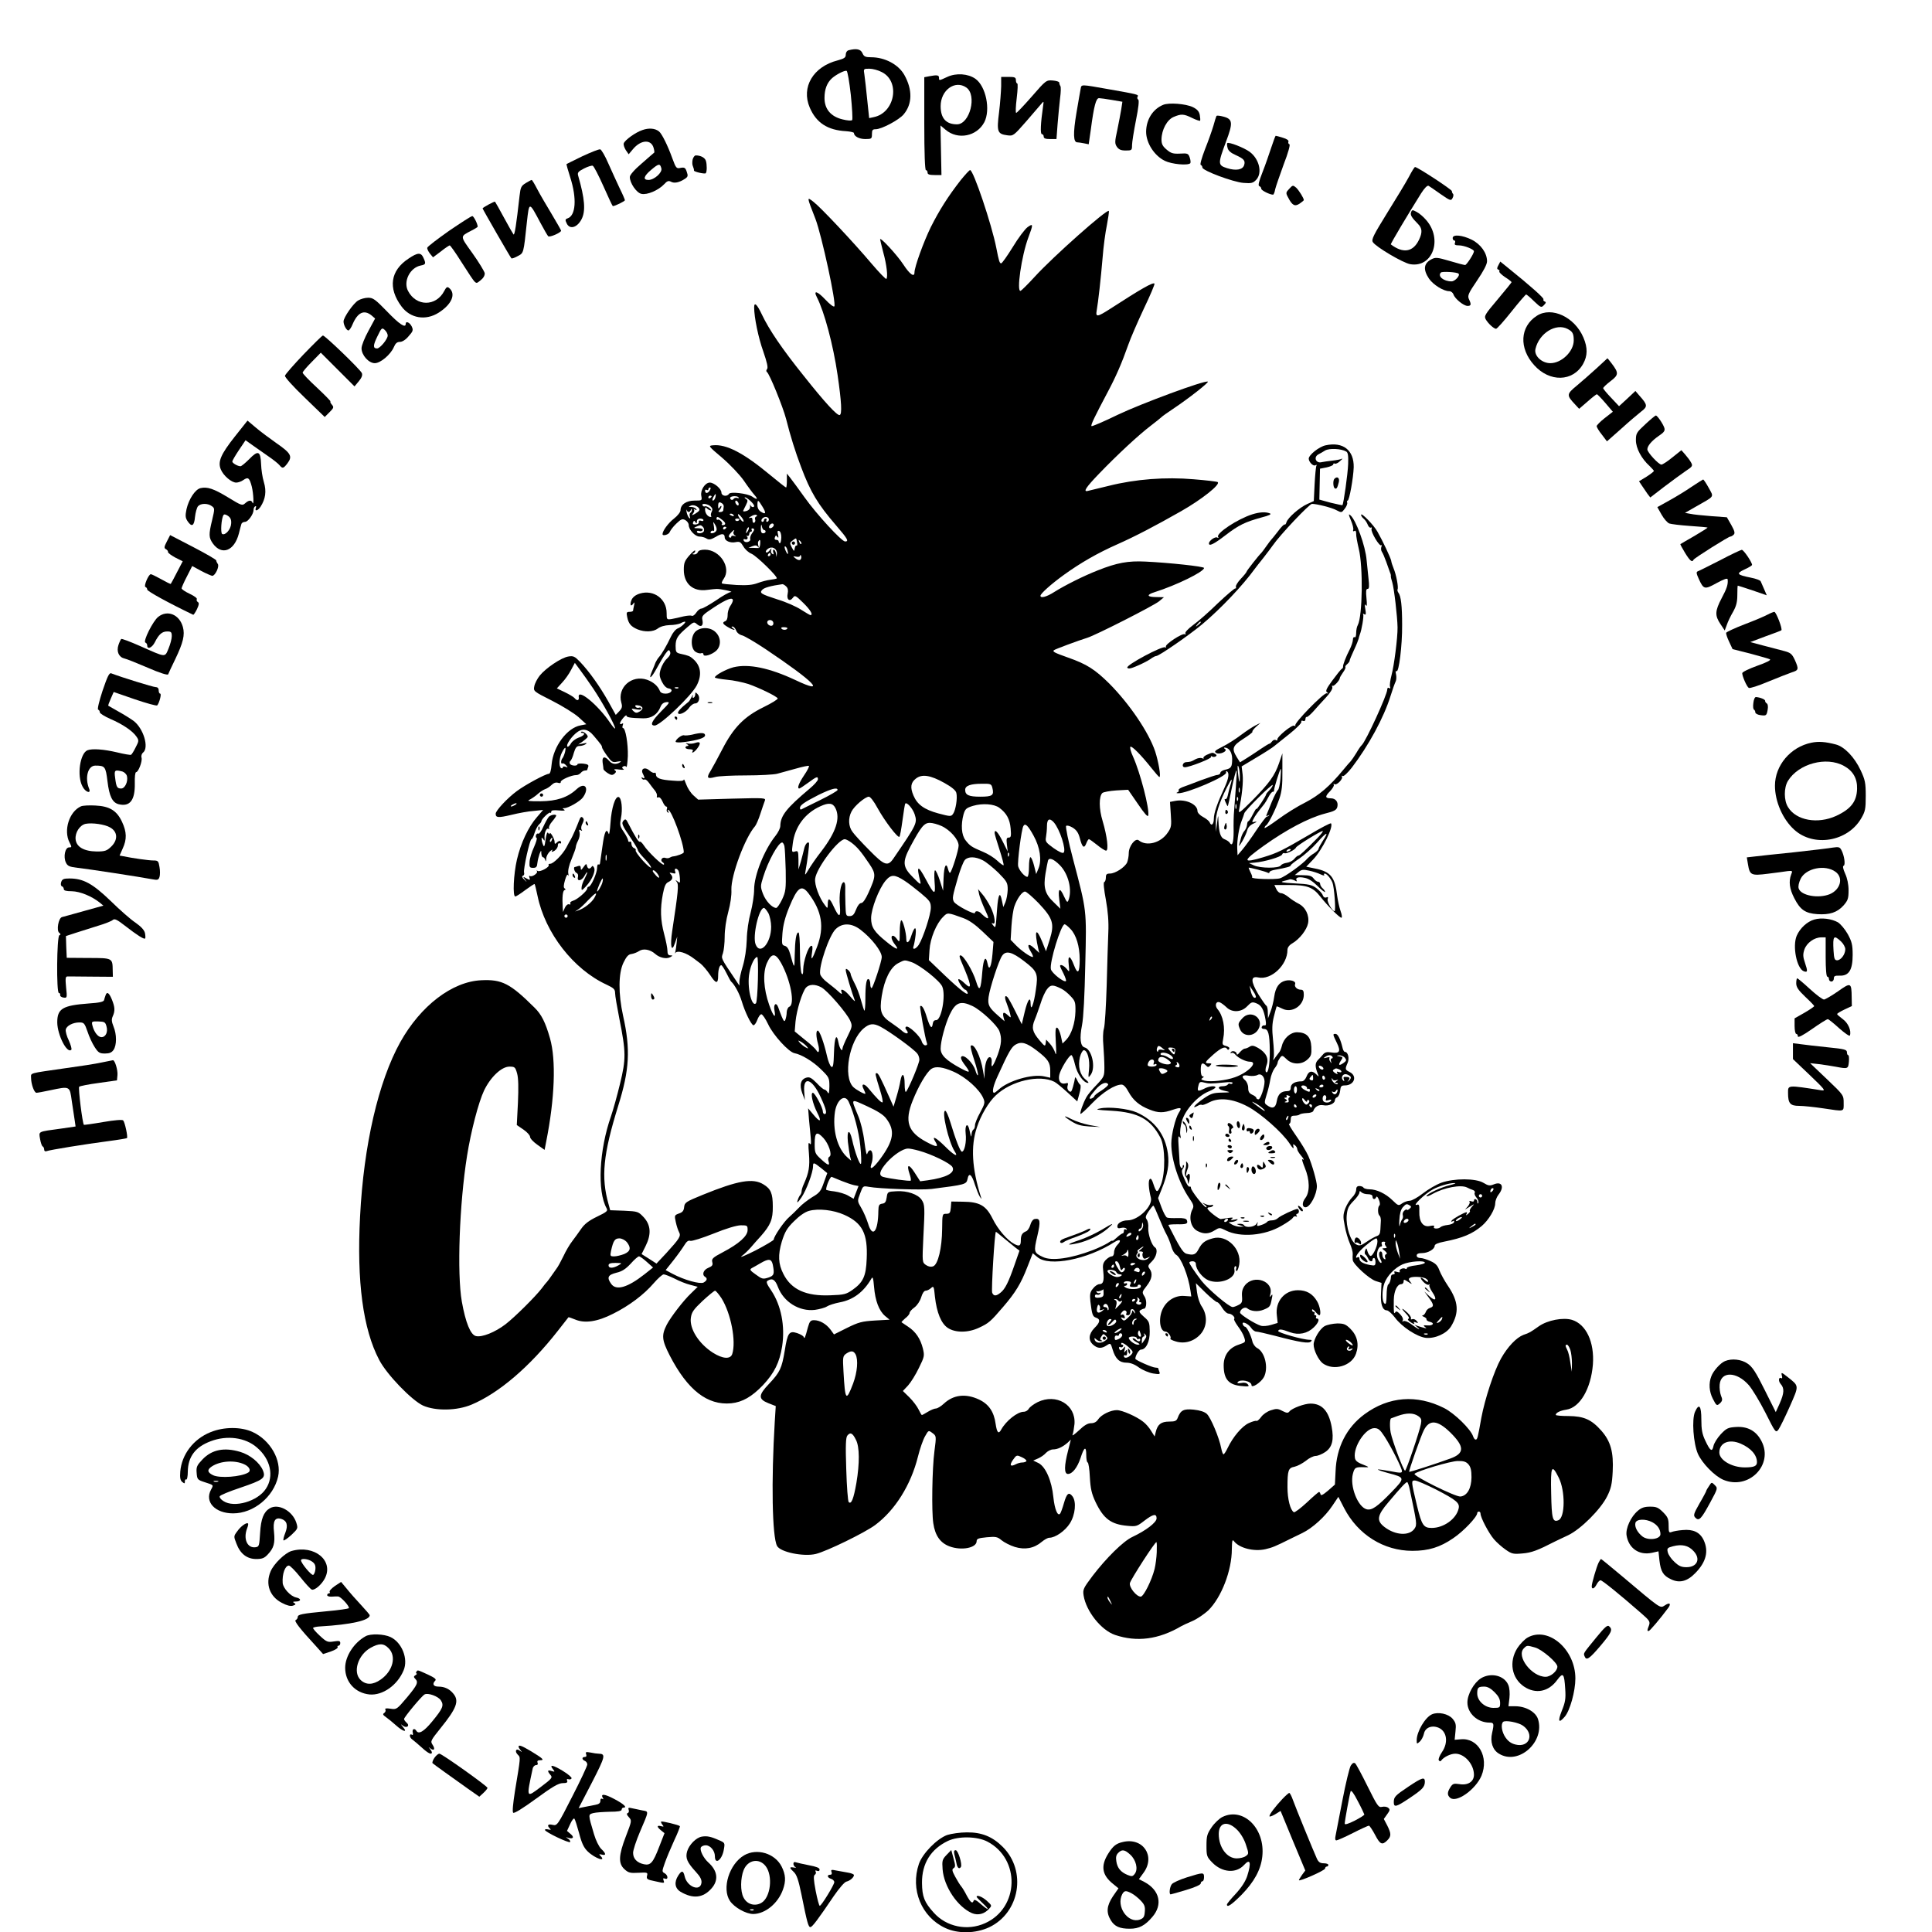 <?xml version="1.0" standalone="no"?>
<!DOCTYPE svg PUBLIC "-//W3C//DTD SVG 20010904//EN"
 "http://www.w3.org/TR/2001/REC-SVG-20010904/DTD/svg10.dtd">
<svg version="1.0" xmlns="http://www.w3.org/2000/svg"
 width="1181pt" height="1181pt" viewBox="0 0 1181 1181"
 preserveAspectRatio="xMidYMid meet">

<g transform="translate(0,1181) scale(0.1,-0.1)"
fill="#000000" stroke="none">
<path d="M5188 11503 c-11 -3 -18 -14 -18 -27 0 -18 -9 -24 -49 -35 -150 -38
-225 -164 -171 -289 40 -93 109 -138 223 -144 26 -2 47 -7 47 -11 0 -20 32
-37 69 -37 39 0 41 2 41 30 0 25 4 30 23 30 36 0 143 57 171 91 53 63 55 150
4 241 -36 64 -119 108 -203 108 -35 0 -44 4 -53 25 -11 25 -37 30 -84 18z
m203 -134 c114 -58 79 -249 -50 -275 l-28 -6 -12 114 c-6 62 -14 130 -17 151
-6 37 -6 37 31 37 19 0 54 -9 76 -21z m-190 -140 c8 -79 12 -148 8 -153 -4 -5
-30 -3 -58 4 -72 17 -111 63 -111 131 0 53 15 93 46 121 26 23 77 49 89 45 6
-2 17 -68 26 -148z"/>
<path d="M5791 11340 c-52 -24 -51 -24 -51 -5 0 16 -12 18 -59 9 l-31 -6 0
-284 c0 -183 4 -284 10 -284 6 0 10 -7 10 -15 0 -11 11 -15 43 -15 l42 0 -3
151 -3 152 31 -26 c75 -64 191 -41 237 46 39 76 10 219 -54 265 -45 32 -118
37 -172 12z m116 -65 c67 -47 21 -225 -57 -225 -67 0 -100 37 -100 111 0 98
88 162 157 114z"/>
<path d="M6120 11283 c-1 -32 -6 -104 -13 -160 -15 -118 -10 -132 50 -140 37
-5 39 -3 117 86 43 50 85 99 93 108 13 16 14 15 9 -17 -15 -104 -18 -170 -7
-170 6 0 11 -7 11 -15 0 -11 11 -15 39 -15 l39 0 7 93 c4 50 11 121 15 156 5
36 6 69 2 75 -4 6 -7 16 -7 21 0 6 -18 11 -40 13 -39 3 -42 1 -128 -98 -48
-55 -91 -100 -95 -100 -5 0 -3 41 3 90 6 50 8 90 3 90 -4 0 -8 9 -8 20 0 17
-7 20 -45 20 l-45 0 0 -57z"/>
<path d="M6606 11268 c-3 -13 -14 -80 -26 -149 -21 -125 -19 -179 5 -179 7 0
26 -3 41 -6 l29 -6 13 90 c19 145 32 192 50 192 8 0 44 -5 79 -11 l64 -11 -7
-46 c-4 -25 -15 -81 -24 -126 -16 -72 -16 -83 -3 -103 12 -17 25 -23 54 -23
37 0 39 1 39 33 0 17 11 86 24 152 16 79 20 122 14 126 -6 4 -8 12 -4 18 8 13
2 14 -179 46 -170 30 -164 30 -169 3z"/>
<path d="M7110 11169 c-63 -26 -103 -89 -104 -164 0 -68 49 -146 114 -178 43
-21 140 -30 156 -15 3 4 2 19 -3 34 -9 26 -13 28 -60 25 -42 -2 -55 2 -81 24
-25 21 -32 34 -32 63 1 59 34 120 74 137 47 20 62 19 113 -6 24 -12 46 -19 49
-17 2 3 1 18 -2 35 -4 22 -16 35 -42 48 -44 21 -147 29 -182 14z"/>
<path d="M7436 11101 c-2 -3 -11 -31 -19 -61 -9 -30 -32 -95 -52 -145 -19 -50
-31 -91 -25 -93 5 -2 10 -9 10 -16 0 -19 188 -89 251 -94 49 -4 59 -1 78 19
39 42 19 127 -40 171 -34 25 -128 62 -137 53 -2 -2 -2 -15 2 -29 4 -17 20 -31
50 -44 50 -23 60 -34 51 -62 -9 -28 -50 -35 -104 -18 -57 18 -57 26 -7 161 44
116 42 139 -15 154 -22 6 -41 8 -43 4z"/>
<path d="M3927 11015 c-42 -14 -106 -60 -114 -81 -3 -8 3 -26 12 -41 l18 -26
26 31 c49 59 113 62 127 6 4 -14 5 -26 3 -27 -2 -2 -37 -31 -76 -66 -46 -39
-73 -71 -73 -83 0 -37 41 -97 71 -103 35 -8 104 22 138 58 19 21 28 24 43 16
20 -11 50 -5 85 18 18 12 20 18 11 43 -8 25 -14 28 -37 24 -26 -6 -29 -2 -51
58 -28 78 -64 151 -82 165 -24 19 -62 22 -101 8z m116 -235 c6 -25 -44 -70
-79 -70 -36 0 -29 24 18 63 45 38 53 39 61 7z"/>
<path d="M7771 10908 c-13 -40 -37 -109 -54 -152 -22 -56 -28 -81 -19 -84 7
-2 12 -9 12 -16 0 -10 52 -36 72 -36 4 0 10 15 13 33 4 17 28 86 52 152 28 72
41 121 35 123 -6 2 -9 9 -6 16 3 8 -10 17 -34 24 -22 7 -41 12 -44 12 -2 0
-14 -33 -27 -72z"/>
<path d="M3560 10855 c-52 -25 -95 -47 -97 -48 -1 -2 9 -39 23 -82 41 -128 34
-234 -17 -250 -14 -5 -15 -10 -5 -30 18 -40 64 -27 91 25 26 50 20 125 -21
267 -5 18 1 25 36 43 23 12 47 19 53 17 7 -2 36 -59 66 -126 29 -66 55 -121
57 -121 13 0 74 30 74 36 0 4 -14 37 -32 73 -17 36 -48 104 -69 151 -20 47
-43 86 -50 87 -8 2 -57 -18 -109 -42z"/>
<path d="M4234 10835 c-3 -14 -3 -33 2 -42 4 -10 7 -21 6 -25 -2 -8 66 -23 72
-17 8 8 8 54 1 76 -6 19 -31 33 -62 33 -7 0 -15 -11 -19 -25z"/>
<path d="M8613 10730 c-18 -34 -78 -133 -133 -221 -84 -136 -98 -163 -88 -179
18 -29 185 -128 229 -135 137 -23 200 154 96 271 -16 19 -42 41 -58 49 -24 13
-28 13 -33 -2 -7 -16 3 -33 41 -71 27 -27 29 -52 7 -98 -36 -75 -97 -85 -172
-28 -4 2 109 191 185 312 21 33 38 50 46 46 7 -4 40 -27 74 -51 58 -40 63 -42
72 -24 6 10 7 22 3 26 -4 3 -7 11 -7 17 0 9 -210 147 -225 147 -3 1 -20 -26
-37 -59z"/>
<path d="M5872 10708 c-77 -99 -129 -181 -182 -286 -44 -90 -100 -244 -100
-278 0 -31 -29 -11 -68 49 -37 57 -142 171 -142 154 0 -4 9 -39 19 -79 21 -75
30 -153 19 -163 -3 -3 -43 38 -89 92 -114 135 -313 346 -356 379 -42 32 -43
36 12 -105 38 -100 129 -519 115 -534 -4 -5 -29 14 -55 42 -50 53 -75 59 -51
13 45 -88 99 -289 126 -474 24 -165 28 -240 13 -245 -15 -5 -87 72 -221 241
-131 163 -211 281 -254 372 -30 64 -48 81 -48 45 0 -61 26 -187 56 -270 23
-67 30 -98 23 -107 -6 -7 -6 -14 -1 -18 15 -9 98 -213 117 -286 27 -107 56
-200 92 -295 57 -152 101 -226 215 -358 69 -80 79 -97 54 -97 -21 0 -175 167
-248 270 -37 52 -77 106 -88 120 l-20 25 0 -42 c0 -24 -2 -43 -5 -43 -3 0 -47
35 -98 77 -161 134 -267 189 -348 181 -31 -3 -30 -4 55 -76 47 -40 107 -103
133 -140 25 -37 55 -77 66 -89 23 -26 16 -30 -16 -8 -30 19 -132 31 -141 16
-12 -19 -46 -13 -46 8 0 23 -45 61 -71 61 -29 0 -59 -47 -52 -81 5 -29 5 -29
-41 -29 -50 0 -86 -24 -86 -59 0 -11 -18 -34 -40 -51 -35 -27 -70 -75 -70 -95
0 -14 39 -3 44 13 4 10 21 33 40 51 29 28 37 31 55 22 12 -7 21 -20 21 -30 0
-29 39 -71 66 -71 13 0 33 -5 43 -12 15 -9 26 -7 56 10 37 23 55 22 55 -3 0
-21 34 -36 67 -29 24 5 31 1 47 -26 10 -18 32 -38 50 -45 32 -14 163 -142 154
-151 -3 -2 -21 -6 -39 -8 -19 -2 -53 -11 -77 -20 -32 -12 -65 -15 -129 -12
-47 3 -87 7 -90 10 -3 3 2 15 11 28 48 68 -23 178 -115 178 -24 0 -39 -5 -43
-15 -3 -8 -13 -15 -23 -14 -11 0 -13 3 -5 6 6 2 12 10 12 16 -1 7 -16 -6 -35
-27 -30 -34 -35 -47 -35 -89 0 -86 57 -135 142 -123 24 3 50 6 58 6 24 1 107
-17 88 -19 -10 0 -51 -23 -91 -51 -41 -27 -81 -50 -89 -50 -9 0 -23 -11 -32
-25 -9 -14 -22 -23 -27 -19 -6 3 -29 1 -52 -4 -23 -6 -55 -13 -72 -16 -29 -4
-30 -4 -30 37 0 86 -79 144 -163 119 -26 -8 -43 -21 -51 -38 -13 -30 -6 -47
10 -24 8 12 9 9 5 -10 -3 -14 -6 -28 -6 -32 0 -5 -10 -8 -21 -8 -19 0 -21 -4
-15 -32 8 -40 23 -58 63 -75 45 -18 96 -16 124 5 15 12 43 20 72 21 27 0 57 6
67 11 10 6 22 10 26 10 13 0 -20 -32 -42 -41 -13 -4 -32 -27 -43 -51 -26 -55
-55 -105 -74 -126 -8 -9 -16 -24 -20 -32 -3 -8 -12 -32 -21 -52 -25 -58 -5
-45 29 18 17 31 40 70 52 87 19 26 23 28 29 13 5 -12 -2 -26 -19 -42 -15 -13
-31 -42 -38 -63 -10 -33 -9 -45 7 -78 12 -24 27 -39 41 -41 33 -5 17 -32 -18
-32 -19 0 -32 6 -36 18 -12 29 -39 53 -78 67 -94 32 -183 -48 -157 -140 7 -24
5 -34 -13 -53 l-21 -22 -46 83 c-52 92 -116 182 -172 241 -33 34 -41 38 -72
33 -43 -7 -138 -71 -175 -117 -15 -19 -30 -48 -33 -65 -6 -30 -5 -31 108 -88
63 -32 136 -77 163 -101 l47 -43 -35 -7 c-83 -15 -167 -129 -177 -238 -3 -36
-9 -58 -17 -58 -19 0 -144 -67 -196 -106 -57 -42 -129 -119 -129 -138 0 -25
15 -26 96 -7 44 11 105 22 137 24 l57 6 -37 -43 c-53 -60 -99 -158 -123 -260
-21 -91 -27 -226 -10 -226 5 0 33 18 62 40 29 21 54 38 56 36 2 -2 10 -35 18
-73 47 -227 220 -449 422 -542 44 -21 52 -28 52 -52 0 -15 12 -85 26 -156 41
-205 41 -247 4 -398 -17 -71 -42 -160 -55 -198 -73 -208 -85 -459 -27 -563 9
-16 2 -22 -58 -51 -50 -24 -77 -45 -97 -74 -15 -22 -40 -56 -55 -76 -15 -19
-40 -61 -54 -92 -15 -31 -34 -66 -43 -77 -9 -12 -23 -32 -31 -44 -8 -12 -20
-28 -25 -34 -6 -6 -21 -24 -33 -41 -40 -52 -165 -176 -222 -220 -64 -49 -144
-81 -181 -72 -33 8 -63 82 -86 211 -30 171 -15 596 32 891 24 151 70 327 104
399 40 83 107 146 155 146 33 0 36 -3 47 -42 8 -29 9 -87 5 -179 l-7 -136 41
-28 c22 -15 40 -35 40 -44 0 -10 20 -31 44 -48 l45 -32 10 52 c52 261 61 497
23 630 -28 98 -52 146 -95 188 -149 148 -199 173 -325 167 -178 -8 -371 -156
-495 -378 -134 -241 -224 -630 -246 -1066 -21 -398 18 -689 117 -877 46 -89
199 -247 268 -279 77 -34 207 -32 297 6 166 70 354 230 527 451 34 44 63 81
65 83 1 1 19 -5 41 -14 59 -25 137 -13 231 35 99 49 190 118 249 187 26 30 53
54 61 54 8 0 38 -12 67 -26 28 -15 71 -32 96 -38 l45 -12 -41 -40 c-45 -42
-124 -145 -148 -191 -33 -65 -31 -93 18 -189 109 -211 230 -306 376 -292 68 7
126 40 194 111 70 75 101 138 117 237 19 124 -6 251 -67 342 -27 39 -32 53
-22 59 28 18 46 8 63 -37 35 -93 131 -152 226 -141 28 4 62 13 74 21 12 8 47
19 78 25 82 15 146 63 193 144 9 16 12 7 17 -50 7 -84 30 -145 67 -177 l28
-23 -90 -5 c-79 -5 -99 -10 -170 -45 l-80 -40 -21 29 c-26 35 -66 58 -101 58
-21 0 -27 -7 -37 -42 -18 -68 -21 -74 -26 -61 -2 7 -20 17 -40 24 -49 16 -59
2 -76 -107 -18 -108 -29 -132 -96 -203 -66 -69 -67 -93 -5 -118 l46 -18 -6
-95 c-22 -363 -16 -704 14 -760 20 -38 162 -67 237 -49 68 17 298 129 363 177
122 91 218 245 261 417 12 49 32 106 44 126 21 37 21 37 45 19 24 -18 24 -18
12 -111 -14 -104 -18 -369 -7 -440 11 -76 43 -121 100 -142 73 -27 165 -9 165
32 0 15 11 19 62 24 55 5 65 3 90 -18 16 -13 52 -32 81 -41 62 -19 118 -9 165
31 17 14 37 25 46 25 37 0 97 42 126 88 33 52 41 132 16 165 -22 29 -35 19
-52 -40 -9 -32 -20 -62 -24 -66 -15 -17 -33 27 -41 101 -10 101 -47 185 -90
208 l-33 16 30 13 c16 7 38 22 48 34 11 11 30 21 43 21 28 0 59 15 89 41 l20
19 -17 -67 c-24 -93 -25 -143 -1 -143 27 0 57 38 77 97 22 69 35 76 35 19 0
-25 4 -46 9 -46 4 0 11 -40 13 -89 4 -72 11 -102 35 -153 49 -102 94 -136 194
-145 54 -5 59 -4 104 31 55 42 75 45 75 14 -1 -25 -65 -74 -148 -113 -56 -26
-160 -129 -244 -239 -56 -75 -60 -82 -54 -120 16 -96 107 -211 192 -240 133
-45 266 -28 404 53 8 5 39 19 69 32 30 13 73 43 97 65 80 79 144 243 144 375
1 52 3 61 13 48 32 -42 121 -65 192 -49 43 10 62 18 150 62 17 8 51 25 76 37
62 30 139 100 183 166 l37 55 35 -68 c84 -163 242 -262 418 -262 99 0 169 22
249 77 63 42 147 131 147 154 0 5 5 9 10 9 6 0 10 -6 10 -12 0 -25 51 -121 82
-157 17 -20 50 -49 72 -64 37 -26 47 -28 102 -23 55 4 94 19 199 73 11 5 47
23 80 38 78 37 199 158 239 238 24 48 30 74 34 151 6 119 -12 185 -69 250 -61
69 -107 89 -201 90 -43 0 -78 3 -78 7 0 13 26 26 65 32 83 13 150 128 162 276
10 137 -41 246 -128 273 -55 16 -149 -2 -202 -39 -54 -38 -57 -40 -95 -53 -43
-17 -96 -72 -137 -145 -42 -75 -98 -245 -120 -362 -22 -124 -24 -133 -35 -133
-5 0 -11 8 -15 19 -14 44 -114 142 -178 174 -167 84 -338 71 -486 -38 -110
-81 -172 -203 -177 -350 l-4 -80 -42 -37 c-31 -26 -44 -33 -46 -22 -2 8 -6 14
-9 14 -3 0 -37 -29 -75 -65 -39 -36 -74 -62 -79 -59 -22 13 -39 81 -39 153 0
103 5 118 43 125 18 4 48 20 69 36 20 17 47 30 60 30 13 0 40 11 59 24 43 29
54 75 39 155 -18 96 -59 141 -129 141 -37 0 -112 -28 -128 -47 -10 -12 -16
-12 -44 2 -28 15 -37 15 -71 4 -22 -7 -48 -25 -59 -41 -11 -15 -24 -26 -28
-24 -4 3 -25 -3 -47 -13 -42 -19 -97 -84 -130 -153 -10 -21 -21 -38 -25 -38
-4 0 -10 17 -14 37 -12 64 -64 188 -88 210 -14 13 -42 22 -80 26 -62 6 -80 -3
-98 -50 -7 -19 -16 -23 -52 -23 -49 0 -71 -17 -82 -63 l-7 -28 -22 35 c-11 19
-33 44 -48 55 -40 32 -129 71 -161 71 -39 0 -95 -28 -114 -56 -10 -16 -25 -24
-44 -24 -20 0 -42 -13 -74 -44 -26 -24 -43 -36 -39 -27 4 9 9 39 12 66 9 118
-111 189 -225 134 -24 -12 -48 -30 -54 -40 -5 -10 -19 -19 -31 -19 -39 0 -108
-55 -138 -109 -16 -30 -26 -19 -34 35 -10 74 -42 121 -102 149 -81 38 -156 29
-214 -25 -18 -17 -40 -30 -49 -30 -9 0 -31 -9 -49 -20 -18 -11 -34 -20 -37
-20 -2 0 -11 15 -20 34 -9 19 -34 52 -56 74 l-40 39 32 34 c17 19 47 67 66
107 34 69 35 74 24 120 -15 59 -44 102 -90 132 -20 14 -38 25 -40 27 -2 1 8
12 22 24 15 11 27 26 27 33 0 7 13 22 30 34 17 13 34 39 41 62 7 24 18 40 27
40 9 0 23 7 33 16 16 15 18 11 24 -53 11 -97 38 -163 78 -190 46 -31 125 -31
192 1 58 27 70 37 146 126 76 88 110 144 149 245 l33 84 29 -24 c71 -60 305
-14 470 92 34 22 46 11 19 -16 -12 -12 -21 -32 -21 -46 0 -15 -6 -25 -15 -25
-8 0 -24 -10 -36 -22 -17 -19 -20 -31 -15 -71 6 -57 0 -77 -24 -77 -10 0 -28
-12 -39 -27 -18 -21 -20 -35 -16 -77 10 -82 14 -94 35 -101 28 -9 25 -29 -10
-63 -36 -37 -39 -76 -7 -103 27 -23 50 -24 82 -3 23 15 24 15 36 -25 17 -57
42 -81 85 -81 24 0 50 -10 77 -30 23 -16 62 -32 86 -36 39 -6 44 -5 38 10 -4
10 -7 20 -7 22 0 2 -8 4 -17 4 -19 0 -123 46 -123 54 0 19 22 56 34 56 31 0
55 48 54 111 -1 55 -3 62 -36 90 -27 24 -32 33 -21 40 8 5 17 9 21 9 17 0 20
51 4 75 -16 25 -16 27 13 64 33 42 39 76 18 105 -12 16 -10 22 15 46 28 28 37
73 18 85 -20 12 -43 81 -41 118 2 21 -3 44 -9 52 -10 12 -8 22 11 50 13 19 26
35 29 35 3 0 18 -33 34 -73 16 -39 37 -87 47 -104 10 -18 23 -51 29 -73 6 -22
19 -44 29 -50 30 -16 75 -128 88 -220 l5 -35 -44 3 c-53 4 -105 -27 -130 -78
-29 -57 -19 -140 17 -140 15 0 38 -34 29 -43 -3 -3 12 -11 33 -17 55 -17 113
1 152 45 40 46 43 114 8 167 -14 20 -26 57 -30 89 l-7 55 59 -58 c33 -32 65
-58 71 -58 6 0 20 -16 31 -35 12 -19 29 -35 39 -35 19 0 43 -23 34 -33 -3 -3
7 -22 22 -43 16 -21 34 -51 39 -68 10 -31 10 -31 -34 -46 -58 -19 -91 -65 -91
-126 0 -86 31 -121 113 -127 40 -4 45 -2 35 10 -8 10 -22 13 -40 9 -18 -3 -27
-2 -23 4 14 22 85 8 85 -17 0 -22 58 16 76 49 29 56 7 153 -42 178 -13 7 -26
26 -29 42 -9 37 -34 88 -45 88 -4 0 -10 6 -13 14 -9 23 32 6 50 -20 8 -13 23
-24 32 -24 9 0 61 -12 116 -26 151 -40 205 -48 218 -35 8 8 6 11 -8 11 -41 0
-195 44 -192 54 5 13 20 12 73 -8 52 -19 106 -8 145 30 29 28 38 54 18 54 -5
0 -7 5 -4 10 3 5 1 10 -5 10 -6 0 -8 5 -5 10 3 6 1 10 -4 10 -6 0 -11 6 -11
13 1 6 9 2 19 -10 11 -13 22 -23 25 -23 14 0 5 57 -14 87 -27 45 -64 66 -116
66 -82 0 -140 -69 -129 -154 l5 -46 -40 -12 c-23 -7 -51 -9 -63 -5 -36 11
-126 68 -127 80 0 20 29 38 43 27 24 -20 67 -23 101 -9 39 16 41 19 50 66 6
27 5 32 -4 20 -9 -12 -10 -11 -5 8 23 80 -100 124 -155 55 -15 -20 -20 -38
-18 -67 3 -35 -1 -43 -21 -53 -13 -7 -29 -13 -36 -13 -22 0 -150 109 -191 161
-41 54 -74 103 -74 111 0 4 9 8 20 8 12 0 20 -7 20 -17 0 -33 40 -84 76 -99
69 -29 169 10 160 62 -3 13 0 24 6 24 5 0 8 -7 4 -15 -3 -8 -1 -15 3 -15 5 0
12 18 16 40 16 94 -76 185 -162 160 -48 -13 -66 -27 -87 -67 -17 -33 -31 -38
-74 -27 -21 6 -43 42 -110 175 -1 3 22 5 52 5 59 -1 69 3 61 25 -4 10 -21 14
-57 13 -28 -1 -57 0 -64 3 -7 2 -22 30 -34 62 l-21 57 22 55 c37 92 47 149 38
217 -16 117 -82 203 -191 252 -53 23 -170 36 -224 24 -33 -7 -21 -9 71 -14
163 -10 238 -51 298 -164 30 -56 32 -217 3 -289 -21 -52 -27 -51 -46 6 -8 26
-15 36 -22 29 -10 -10 -7 -59 7 -114 13 -50 -77 -138 -142 -138 -33 0 -63 -17
-63 -36 0 -12 6 -15 24 -10 14 3 28 1 32 -6 4 -7 3 -8 -4 -4 -7 4 -12 1 -12
-8 0 -9 -3 -16 -8 -16 -4 0 -20 -11 -35 -25 -15 -14 -27 -23 -27 -20 0 4 -12
-2 -27 -13 -16 -10 -57 -30 -93 -44 -133 -51 -252 -68 -305 -42 -56 26 -57 32
-34 129 21 90 18 110 -17 103 -10 -2 -21 -17 -26 -36 -5 -18 -17 -36 -26 -39
-23 -9 -32 -23 -32 -54 0 -35 -8 -40 -39 -24 -44 23 -101 89 -134 156 -40 80
-79 102 -182 103 l-70 1 -3 -38 c-3 -32 -7 -37 -28 -37 -24 0 -24 -1 -25 -92
-1 -117 -25 -218 -55 -229 -14 -5 -29 -2 -44 8 -23 16 -23 18 -16 167 10 188
9 202 -10 231 -22 34 -89 57 -154 53 -54 -3 -55 -3 -60 -38 -4 -27 -10 -36
-27 -38 -20 -3 -23 -10 -24 -45 -1 -127 -36 -168 -63 -76 -9 28 -27 71 -41 94
-25 43 -25 43 -7 90 17 46 17 46 52 40 62 -12 323 -21 385 -13 206 26 212 28
219 60 8 43 26 30 45 -33 10 -30 23 -63 30 -74 11 -17 12 -17 7 -2 -55 173
-63 311 -25 424 24 75 72 156 116 197 94 89 267 129 358 83 11 -5 47 -35 80
-65 l60 -55 13 48 c8 26 10 50 5 54 -5 3 -14 17 -20 31 -7 14 -12 18 -12 10
-1 -8 -6 -32 -12 -53 -9 -32 -13 -36 -25 -26 -9 7 -12 20 -8 32 5 16 3 19 -14
14 -29 -7 -45 16 -37 52 7 34 60 121 74 121 5 0 15 -26 22 -57 13 -57 52 -113
80 -113 6 0 0 9 -14 20 -36 28 -49 82 -36 137 6 24 17 43 24 43 22 0 38 -57
32 -117 -6 -54 -5 -55 11 -32 31 45 6 155 -38 166 -26 7 -32 55 -16 136 9 46
16 180 20 372 8 339 10 321 -75 644 -28 106 -47 197 -42 202 5 5 23 0 41 -11
23 -15 34 -31 43 -65 14 -55 26 -65 39 -31 5 14 13 26 16 26 4 0 26 -16 50
-35 23 -19 48 -35 55 -35 17 0 7 87 -21 181 -23 75 -23 150 -2 171 6 6 44 13
85 16 l73 4 60 -87 c40 -59 60 -82 63 -70 8 42 -49 261 -92 357 -15 32 -22 60
-17 63 9 6 65 -50 130 -132 23 -29 44 -53 47 -53 11 0 -6 96 -26 157 -40 118
-157 290 -280 414 -88 87 -138 119 -252 159 -84 30 -96 36 -87 45 6 6 152 60
204 76 50 15 406 196 439 223 l30 25 -47 1 c-58 0 -62 14 -10 30 135 43 302
125 302 148 0 9 -212 32 -360 39 -104 5 -172 -7 -290 -54 -85 -33 -202 -92
-264 -131 -48 -31 -86 -41 -86 -24 0 13 66 72 145 129 100 72 204 132 326 186
106 47 229 111 389 202 125 71 244 165 223 178 -4 3 -70 11 -146 17 -172 15
-356 1 -519 -40 -62 -15 -120 -29 -128 -31 -32 -8 -12 22 70 107 112 116 240
235 315 292 33 25 62 49 65 52 3 4 34 26 70 50 99 66 223 164 213 167 -23 8
-406 -134 -549 -202 -86 -42 -159 -73 -162 -70 -6 6 19 57 100 210 48 90 85
174 124 285 14 41 58 142 96 223 39 81 68 150 65 153 -9 10 -82 -32 -269 -153
-81 -52 -92 -54 -84 -10 9 51 25 192 36 323 5 66 17 155 26 197 8 43 14 82 12
87 -6 18 -341 -279 -453 -402 -42 -46 -81 -84 -86 -86 -27 -10 5 214 47 326
31 82 30 88 -5 63 -16 -12 -57 -66 -90 -121 -34 -55 -66 -100 -71 -100 -10 0
-14 13 -30 95 -28 143 -140 475 -160 475 -5 0 -30 -28 -58 -62z m-1534 -1897
c-12 -19 -28 -19 -28 0 0 6 5 7 10 4 6 -3 10 -1 10 4 0 6 5 11 10 11 6 0 5 -8
-2 -19z m35 -41 c-3 -11 -9 -20 -15 -20 -5 0 -4 9 2 20 6 11 12 20 14 20 2 0
2 -9 -1 -20z m-23 6 c0 -3 -4 -8 -10 -11 -5 -3 -10 -1 -10 4 0 6 5 11 10 11 6
0 10 -2 10 -4z m165 -7 c3 -5 0 -6 -8 -3 -8 3 -18 0 -22 -5 -3 -6 -11 -9 -16
-5 -5 3 -7 9 -5 13 7 10 45 11 51 0z m72 -21 c13 -12 23 -25 23 -30 0 -13 -18
-9 -23 5 -2 6 -3 4 -2 -5 3 -18 -9 -31 -33 -34 -6 -1 -11 1 -9 4 2 4 9 20 17
35 12 25 12 30 0 37 -8 6 -11 10 -6 10 6 0 20 -10 33 -22z m-73 -13 c3 -8 1
-15 -3 -15 -5 0 -11 7 -15 15 -3 8 -1 15 3 15 5 0 11 -7 15 -15z m146 -21 c25
-40 22 -52 -9 -32 -13 8 -21 23 -21 40 0 36 4 35 30 -8z m-245 18 c6 -4 10
-13 9 -19 -1 -7 -2 -17 -3 -23 0 -5 -9 -10 -18 -10 -13 0 -14 3 -5 12 7 7 12
17 12 23 0 5 -5 3 -10 -5 -8 -12 -10 -11 -10 8 0 23 7 27 25 14z m-141 -43
c-3 -5 -15 -14 -27 -21 -19 -10 -20 -9 -10 4 7 8 9 19 5 23 -4 5 -1 5 7 0 9
-5 12 -4 7 3 -4 7 -17 12 -29 13 -21 0 -21 1 -2 9 21 8 59 -15 49 -31z m70 25
c12 -11 13 -20 6 -33 -5 -10 -6 -21 -3 -25 3 -3 2 -6 -3 -6 -17 0 -34 23 -34
44 0 16 3 17 12 8 7 -7 17 -12 23 -12 5 0 1 7 -9 15 -10 8 -22 12 -27 10 -4
-3 -10 -1 -14 5 -10 16 32 11 49 -6z m-134 -34 c5 0 11 6 13 13 4 9 6 9 6 0 1
-6 -3 -14 -9 -18 -5 -3 -6 -13 -3 -23 4 -12 3 -14 -5 -7 -6 6 -12 21 -15 35
-2 14 -2 19 0 13 3 -7 8 -13 13 -13z m275 -20 c3 -6 -1 -7 -9 -4 -18 7 -21 14
-7 14 6 0 13 -4 16 -10z m60 -38 c-6 -7 -34 29 -34 43 0 6 9 -1 20 -14 11 -13
17 -26 14 -29z m78 31 c-7 -3 -10 -10 -7 -18 3 -7 1 -16 -5 -20 -7 -3 -11 2
-11 14 0 15 -5 19 -17 15 -10 -3 -7 1 7 9 14 9 29 13 34 9 6 -3 5 -7 -1 -9z
m-207 -22 c22 -17 23 -31 1 -31 -6 0 -8 3 -4 6 8 8 -16 33 -25 27 -5 -2 -8 1
-8 6 0 16 9 14 36 -8z m284 4 c0 -8 -5 -15 -11 -15 -5 0 -7 5 -4 10 3 6 1 10
-4 10 -6 0 -11 -4 -11 -10 0 -5 -4 -10 -10 -10 -5 0 -7 7 -4 15 4 8 15 15 25
15 10 0 19 -7 19 -15z m-400 -5 c0 -5 -7 -7 -15 -3 -10 3 -15 0 -13 -8 2 -7
-6 -14 -19 -15 -15 -1 -20 3 -16 13 5 12 7 12 14 1 7 -10 9 -9 9 5 0 10 8 17
20 17 11 0 20 -4 20 -10z m220 6 c0 -11 -19 -15 -25 -6 -3 5 1 10 9 10 9 0 16
-2 16 -4z m-143 -73 c-11 -15 -41 -18 -32 -3 4 6 11 8 16 5 5 -4 6 8 3 27 -6
33 -6 33 9 8 9 -17 10 -29 4 -37z m294 7 c5 0 9 -4 9 -10 0 -5 -7 -10 -15 -10
-11 0 -15 10 -14 33 1 23 3 26 6 10 2 -13 9 -23 14 -23z m59 31 c0 -12 -20
-25 -27 -18 -7 7 6 27 18 27 5 0 9 -4 9 -9z m-433 -12 c6 -6 9 -18 6 -25 -6
-16 -43 -19 -43 -4 0 5 6 7 14 4 8 -3 17 -1 21 5 4 7 -6 11 -27 12 -27 0 -30
2 -13 9 27 12 29 12 42 -1z m143 -3 c0 -3 -4 -8 -10 -11 -5 -3 -10 -1 -10 4 0
6 5 11 10 11 6 0 10 -2 10 -4z m131 -23 c-12 -20 -14 -14 -5 12 4 9 9 14 11
11 3 -2 0 -13 -6 -23z m39 10 c0 -5 -7 -16 -15 -26 -7 -11 -11 -25 -9 -32 3
-7 -4 -15 -15 -18 -11 -3 -22 1 -25 9 -3 8 0 11 10 7 14 -5 20 12 7 20 -5 2
-2 2 5 1 6 -2 12 3 12 11 0 8 5 15 11 15 5 0 7 5 4 10 -3 6 -1 10 4 10 6 0 11
-3 11 -7z m-126 -14 c-3 -6 0 -16 7 -21 11 -8 10 -9 -3 -4 -10 3 -18 1 -18 -5
0 -6 -5 -7 -11 -4 -7 5 -4 14 7 26 19 21 29 25 18 8z m292 -34 c-1 -19 -4 -35
-8 -35 -5 0 -8 5 -8 10 0 6 -7 10 -15 10 -9 0 -12 6 -8 16 5 13 8 13 15 2 7
-9 8 -4 4 14 -5 20 -3 26 7 22 8 -3 13 -19 13 -39z m96 -30 c3 -13 2 -22 -3
-20 -4 3 -9 -5 -11 -17 -3 -20 -4 -20 -18 6 -13 26 -13 29 5 42 24 18 22 18
27 -11z m-225 -10 c-1 -14 -5 -25 -10 -25 -4 0 -19 0 -34 1 l-28 0 24 10 c18
7 27 6 34 -3 6 -9 7 -8 3 5 -3 11 -4 23 0 28 9 15 13 10 11 -16z m251 0 c-3
-3 -9 2 -12 12 -6 14 -5 15 5 6 7 -7 10 -15 7 -18z m-149 -58 l-2 -22 -4 23
c-2 12 -8 22 -13 22 -5 0 -6 -7 -3 -17 4 -11 3 -14 -6 -9 -7 5 -10 15 -7 25 5
12 2 11 -9 -3 -8 -11 -18 -16 -22 -12 -5 4 1 14 11 21 25 19 56 2 55 -28z m64
21 c9 -31 2 -33 -11 -3 -6 14 -8 25 -3 25 5 0 11 -10 14 -22z m-103 -28 c0 -5
-5 -10 -11 -10 -5 0 -7 5 -4 10 3 6 8 10 11 10 2 0 4 -4 4 -10z m183 -31 c-5
-5 -17 -3 -29 7 -19 15 -18 15 4 11 12 -3 22 0 23 6 0 7 3 7 6 -1 3 -8 1 -18
-4 -23z m-87 -164 c11 -10 13 -25 9 -44 -8 -36 12 -52 32 -25 12 17 16 15 63
-31 44 -43 63 -75 44 -75 -3 0 -29 15 -57 33 -29 19 -92 47 -142 62 -105 34
-115 40 -94 61 13 12 50 23 122 33 5 0 15 -6 23 -14z m-326 -85 c0 -6 -7 -22
-17 -36 -9 -14 -16 -39 -15 -55 0 -18 -5 -32 -14 -36 -21 -8 -17 -17 15 -36
30 -18 57 -24 31 -7 -10 7 -11 10 -2 10 7 0 17 -11 22 -24 5 -14 20 -26 37
-30 15 -4 80 -42 143 -84 301 -202 378 -282 182 -189 -158 74 -286 101 -379
78 -45 -12 -113 -49 -113 -62 0 -4 33 -10 73 -14 39 -3 99 -16 131 -26 66 -23
172 -74 180 -88 3 -5 -36 -29 -87 -54 -118 -58 -183 -124 -252 -258 -27 -52
-59 -111 -71 -131 -27 -43 -21 -51 27 -38 19 6 104 10 189 10 85 0 171 5 190
10 19 5 70 19 113 31 42 12 79 20 82 17 3 -3 -10 -29 -30 -58 -32 -48 -44 -80
-29 -80 4 0 28 16 54 35 53 39 60 41 60 21 0 -8 -23 -34 -52 -58 -140 -118
-177 -164 -178 -227 0 -13 -13 -40 -30 -61 -69 -87 -130 -241 -130 -327 0 -35
-10 -98 -21 -140 -13 -47 -23 -114 -24 -168 -2 -56 -11 -116 -24 -160 -12 -38
-21 -81 -21 -95 l0 -25 -20 30 c-95 141 -92 135 -81 167 6 17 11 63 11 103 0
43 9 104 22 151 13 47 21 102 19 135 -3 87 83 319 145 389 7 9 22 43 32 75 11
33 23 69 27 79 8 19 2 19 -199 14 l-208 -6 -29 26 c-17 15 -36 45 -44 67 -8
22 -14 35 -15 29 0 -8 -22 -10 -67 -6 -76 5 -103 15 -103 38 0 8 -4 13 -9 10
-4 -3 -19 3 -31 14 -28 25 -56 10 -40 -20 13 -25 13 -33 -2 -24 -7 4 -8 3 -4
-5 4 -6 11 -9 16 -6 5 3 17 -6 27 -20 10 -14 26 -35 36 -47 10 -12 15 -27 13
-34 -3 -8 0 -11 8 -8 8 3 18 -7 26 -25 7 -17 17 -31 22 -31 6 0 8 -7 5 -15 -4
-8 -1 -17 5 -21 7 -4 8 -3 4 4 -4 7 -5 12 -2 12 21 0 96 -205 96 -260 0 -7
-42 -23 -65 -25 -5 0 -15 -4 -22 -8 -6 -4 -18 -4 -26 -1 -20 7 -34 -16 -16
-27 7 -4 11 -11 7 -14 -7 -8 -98 79 -122 117 -10 15 -21 26 -25 23 -7 -4 -29
31 -70 111 -13 27 -18 30 -29 18 -15 -16 -10 -28 50 -116 21 -31 38 -61 38
-66 0 -5 18 -28 40 -51 22 -22 40 -47 40 -54 0 -6 -23 12 -50 42 -27 30 -47
58 -44 63 3 4 -2 11 -10 14 -9 3 -16 15 -16 26 0 10 -4 16 -10 13 -5 -3 -10 0
-10 7 0 7 -12 31 -27 53 -24 35 -25 43 -17 84 11 55 4 123 -14 129 -21 6 -44
-67 -50 -158 -3 -46 -8 -77 -11 -67 -14 39 -26 14 -38 -75 -7 -51 -14 -98 -15
-105 -1 -7 -5 -10 -10 -7 -4 3 -8 -7 -8 -22 0 -31 -37 -114 -51 -114 -5 0 -9
-5 -9 -11 0 -15 -62 -69 -87 -75 -13 -4 -20 -11 -17 -16 4 -6 1 -9 -7 -6 -8 3
-19 -6 -26 -21 l-11 -26 -2 25 c-4 67 0 105 11 109 8 2 8 5 1 10 -8 5 -7 20 2
51 8 28 15 39 19 30 3 -8 4 -3 1 11 -3 16 4 50 20 87 14 34 26 67 26 74 0 7 6
25 14 40 8 15 12 37 9 49 -5 17 -3 20 7 14 9 -6 11 -4 5 4 -4 7 -2 24 6 37 9
18 10 27 1 36 -8 8 -14 4 -22 -18 -16 -42 -40 -97 -50 -114 -5 -8 -18 -31 -28
-51 -24 -44 -79 -99 -98 -99 -9 0 -13 -4 -10 -8 7 -12 -52 -44 -67 -36 -6 4
-9 4 -5 -1 10 -11 -29 -38 -42 -30 -6 4 -7 -1 -3 -11 5 -14 3 -15 -18 -4 -23
13 -23 12 -10 -6 15 -19 14 -19 -5 0 -13 12 -15 20 -7 23 7 2 9 11 7 18 -7 18
35 205 45 205 4 0 13 17 19 39 7 21 19 44 27 51 8 7 15 16 15 21 0 12 48 58
54 51 3 -3 6 0 6 7 0 8 15 10 47 7 30 -3 41 -1 32 5 -12 7 -12 9 0 9 25 0 96
41 114 65 42 58 13 98 -38 51 -55 -51 -122 -73 -220 -74 -76 0 -86 1 -65 11
13 7 35 22 48 34 13 12 33 25 44 29 11 3 29 15 39 25 13 13 27 18 40 14 12 -4
18 -2 17 5 -3 12 65 42 94 42 9 -1 22 6 29 14 6 8 18 14 25 14 8 0 14 2 14 4
0 2 3 11 6 19 4 11 -4 16 -30 19 -20 2 -36 0 -36 -4 0 -12 -38 -10 -46 3 -3 6
-2 14 3 18 5 3 15 25 21 49 10 33 18 42 35 42 12 0 29 5 37 11 11 8 8 9 -15 4
l-30 -6 25 17 c14 10 28 22 32 28 7 11 -30 42 -39 32 -4 -3 -1 -6 5 -6 25 0
11 -19 -21 -29 -19 -7 -40 -23 -47 -36 -7 -13 -17 -22 -21 -19 -11 7 18 53 50
81 39 34 74 29 110 -14 49 -58 51 -62 51 -71 0 -5 14 -28 31 -52 28 -38 34
-42 62 -36 23 4 28 3 17 -4 -24 -15 -49 -12 -67 10 -27 31 -44 25 -39 -12 3
-18 5 -36 5 -40 1 -4 12 -15 26 -24 21 -13 28 -14 41 -4 12 11 12 15 2 22 -8
6 1 8 27 4 24 -3 34 -2 26 3 -10 7 -10 10 -1 16 7 4 15 3 19 -3 3 -5 7 24 9
66 2 75 -14 172 -30 172 -4 0 -4 7 -1 17 4 11 3 14 -5 9 -7 -4 -12 -3 -12 2 0
13 39 60 40 47 0 -10 22 -14 102 -16 51 -1 88 24 106 71 7 17 18 26 36 28 23
2 21 -3 -32 -56 -58 -59 -71 -87 -40 -87 34 0 223 180 257 245 33 64 26 120
-22 162 -19 17 -28 21 -79 32 -25 6 -28 11 -28 49 1 45 11 61 74 115 36 31 39
32 56 17 25 -22 41 -11 34 24 -6 26 0 32 73 80 75 49 113 63 113 41z m245
-130 c3 -5 4 -14 0 -20 -8 -13 -35 -1 -35 16 0 16 26 19 35 4z m88 -42 c-6
-11 -31 -10 -37 1 -3 5 5 8 18 7 13 0 22 -4 19 -8z m-1186 -368 c56 -84 133
-223 133 -242 0 -6 -13 8 -30 33 -75 111 -202 215 -192 157 3 -21 -11 -24 -26
-5 -6 7 -33 23 -60 36 l-48 23 32 35 c18 19 43 54 55 78 l23 43 31 -42 c17
-22 54 -75 82 -116z m520 4 c-3 -3 -12 -4 -19 -1 -8 3 -5 6 6 6 11 1 17 -2 13
-5z m-220 -121 c2 -6 -6 -17 -18 -23 -17 -10 -24 -9 -38 4 -14 15 -13 16 17
10 20 -4 32 -3 32 4 0 6 -6 9 -14 6 -8 -3 -17 0 -21 6 -5 8 0 11 16 8 12 -1
24 -8 26 -15z m-473 -270 c-4 -16 -11 -32 -15 -37 -11 -12 -12 -39 -1 -33 4 3
14 -2 22 -11 13 -14 12 -15 -3 -9 -9 3 -17 2 -17 -4 0 -6 -4 -7 -10 -4 -15 9
-12 62 5 95 19 37 27 38 19 3z m2319 -189 c45 -25 70 -46 73 -61 8 -31 -4
-106 -20 -128 -12 -17 -16 -17 -91 3 -85 23 -128 54 -151 109 -21 49 -17 79
14 103 37 30 89 22 175 -26z m293 -29 c12 -47 1 -55 -74 -55 -70 0 -92 10 -92
42 0 25 33 37 102 37 53 1 58 -1 64 -24z m-946 -14 c0 -5 -48 -33 -107 -62
-60 -29 -111 -55 -115 -57 -5 -2 -8 2 -8 9 0 17 26 35 114 80 78 38 116 48
116 30z m244 -110 c44 -80 125 -186 134 -176 4 4 12 50 19 102 7 52 14 98 17
101 10 10 45 -30 57 -65 17 -54 16 -58 -129 -270 -35 -52 -56 -44 -148 50 -45
45 -91 95 -102 111 -26 33 -28 85 -7 125 17 34 83 90 106 91 9 0 31 -28 53
-69z m-2214 19 c-8 -5 -19 -10 -25 -10 -5 0 -3 5 5 10 8 5 20 10 25 10 6 0 3
-5 -5 -10z m1957 -20 c31 -62 4 -146 -87 -265 -30 -38 -64 -88 -77 -110 -23
-38 -24 -39 -19 -10 12 63 25 169 21 173 -8 9 -23 -9 -29 -35 -3 -16 -13 -50
-20 -78 l-15 -50 0 58 c-1 54 -2 58 -21 52 -20 -6 -21 -4 -14 47 12 102 73
186 168 229 52 24 77 21 93 -11z m1002 2 c44 -33 64 -69 69 -127 4 -46 2 -55
-12 -55 -13 0 -15 -8 -11 -42 l5 -43 -30 60 c-29 58 -50 81 -50 53 0 -7 14
-53 30 -102 16 -50 27 -92 25 -95 -3 -2 -20 10 -39 28 -18 17 -57 42 -87 54
-69 29 -80 36 -107 71 -25 32 -29 95 -12 158 10 33 16 39 58 52 58 17 129 12
161 -12z m333 -89 c37 -43 77 -168 60 -185 -6 -6 -29 5 -62 28 -47 34 -51 40
-46 67 3 16 6 47 6 68 0 43 16 51 42 22z m-687 -22 c53 -24 105 -83 105 -120
0 -26 -40 -155 -52 -166 -3 -3 -8 6 -12 20 -12 48 -25 24 -28 -52 l-3 -78 -20
63 c-11 34 -24 62 -29 62 -5 0 -6 -30 -3 -71 7 -85 -1 -82 -53 15 -49 92 -60
88 -34 -14 5 -21 -3 -16 -45 27 -64 64 -66 93 -16 188 65 121 84 145 119 145
17 0 49 -9 71 -19z m563 -59 c40 -72 51 -150 30 -201 l-14 -34 -13 52 c-7 28
-17 51 -22 51 -5 0 -9 -27 -9 -60 0 -33 -4 -60 -10 -60 -16 0 -49 38 -56 64
-6 25 20 228 32 247 11 19 28 3 62 -59z m-1112 -44 c35 -27 57 -53 107 -127
43 -64 42 -75 -4 -178 -18 -40 -34 -63 -44 -63 -10 0 -23 -16 -32 -40 -12 -31
-21 -40 -40 -40 -22 0 -23 4 -25 73 -1 39 -2 87 -1 105 0 19 -4 31 -11 29 -17
-6 -28 -77 -22 -145 6 -74 -5 -74 -39 -1 -23 51 -35 54 -35 10 -1 -25 -1 -26
-16 -6 -36 45 -66 127 -61 164 8 65 141 241 181 241 8 0 26 -10 42 -22z m-411
-20 c3 -13 6 -79 8 -148 2 -115 0 -130 -22 -178 -14 -29 -30 -52 -36 -52 -25
0 -64 42 -81 86 -16 43 -16 48 1 102 30 98 93 212 116 212 5 0 11 -10 14 -22z
m1372 -60 c-3 -8 -6 -5 -6 6 -1 11 2 17 5 13 3 -3 4 -12 1 -19z m-2460 -25
c-3 -10 -5 -4 -5 12 0 17 2 24 5 18 2 -7 2 -21 0 -30z m2301 -2 c20 -10 63
-45 95 -76 53 -54 57 -61 57 -104 -1 -25 -7 -59 -14 -76 l-13 -30 -8 38 c-12
61 -23 43 -30 -50 -9 -124 -8 -119 -25 -98 -9 11 -10 16 -2 11 21 -13 14 46
-13 100 -14 27 -36 63 -51 79 l-25 30 6 -30 c3 -16 19 -58 35 -93 24 -51 26
-61 11 -53 -10 6 -23 17 -31 25 -14 18 -40 21 -40 6 0 -15 -118 47 -129 68
-11 21 -9 31 26 152 14 47 32 93 41 103 20 22 64 22 110 -2z m470 -29 c53 -53
78 -153 53 -216 -6 -15 -10 -11 -26 23 -26 59 -39 52 -30 -16 l7 -58 -41 40
c-53 50 -64 90 -50 175 6 36 13 71 15 78 6 22 33 13 72 -26z m-2331 -34 c4 -7
8 -28 9 -46 2 -30 1 -32 -14 -20 -15 11 -15 11 -5 -3 13 -16 9 -57 -28 -301
-14 -92 -4 -135 17 -73 l14 40 -4 -40 c-2 -22 -6 -47 -8 -55 -3 -8 -3 -12 -1
-7 12 21 68 4 118 -35 6 -5 22 -17 37 -28 15 -12 41 -43 59 -70 35 -55 49 -56
49 -5 0 37 8 65 19 65 4 0 18 -21 31 -47 13 -27 26 -50 29 -53 21 -18 51 -73
65 -120 20 -67 57 -142 71 -147 6 -2 17 13 24 32 7 19 18 35 25 35 7 0 26 -28
42 -62 30 -65 126 -170 161 -176 42 -8 111 -49 160 -97 51 -50 53 -53 53 -106
-1 -41 -3 -50 -11 -36 -5 9 -14 17 -20 17 -5 0 -27 18 -47 40 -30 30 -43 38
-61 33 -36 -9 -46 -44 -27 -95 l16 -43 -4 53 c-7 97 48 79 100 -33 35 -76 42
-105 24 -105 -5 0 -10 7 -10 15 0 24 -49 115 -61 115 -16 0 -2 -65 27 -122 29
-57 18 -62 -25 -10 l-31 37 5 -65 c3 -36 8 -87 11 -115 3 -38 2 -46 -7 -35 -8
11 -9 -5 -4 -63 6 -78 0 -115 -31 -184 -8 -17 -14 -37 -14 -45 0 -8 -4 -18 -9
-24 -5 -5 -12 -20 -16 -34 -5 -17 3 -11 24 20 30 44 71 153 71 191 0 25 5 24
49 -11 l38 -31 -21 -58 c-18 -52 -26 -63 -71 -89 -27 -17 -64 -45 -81 -64 -17
-18 -44 -44 -60 -58 -30 -25 -94 -118 -94 -137 0 -5 -51 -35 -112 -67 -62 -31
-100 -47 -84 -34 17 12 41 36 55 52 14 17 42 48 62 70 59 67 74 102 73 181 0
80 -12 108 -57 135 -64 40 -156 24 -372 -64 -103 -42 -110 -47 -113 -75 -2
-22 -10 -32 -32 -39 -27 -10 -28 -12 -19 -52 5 -24 14 -51 20 -62 13 -24 3
-39 -78 -128 l-60 -64 -45 29 -46 29 24 48 c36 72 33 128 -10 176 -34 36 -36
37 -120 41 l-86 3 -10 37 c-47 166 -33 304 59 601 69 220 76 345 30 550 -30
136 -29 260 2 325 18 37 30 51 48 53 14 2 35 10 47 18 26 18 69 10 99 -17 27
-24 69 -33 92 -20 17 10 17 10 1 11 -13 0 -18 8 -18 28 0 15 -9 61 -20 102
-23 87 -25 155 -8 245 10 50 17 66 35 74 25 12 30 30 12 48 -9 9 -6 10 11 6
19 -5 22 -3 17 10 -7 20 8 23 20 5z m-131 -15 c21 -28 16 -39 -6 -15 -11 12
-20 24 -20 27 0 11 13 4 26 -12z m1515 -48 c19 -12 63 -46 97 -74 56 -47 62
-55 62 -90 0 -41 -47 -185 -74 -227 -19 -28 -42 -33 -31 -6 3 9 9 40 12 67 6
57 -7 53 -27 -7 -12 -40 -30 -51 -30 -18 0 38 -22 120 -31 114 -5 -3 -9 -35
-9 -72 0 -63 -1 -65 -16 -44 -8 12 -19 22 -25 22 -16 0 -10 -26 12 -54 31 -39
6 -31 -52 17 -76 61 -94 90 -94 145 1 58 47 178 88 228 34 40 55 40 118 -1z
m-1848 -7 c-6 -24 -33 -68 -33 -55 0 12 28 77 34 77 2 0 2 -10 -1 -22z m1260
-70 c82 -109 97 -205 52 -325 -31 -82 -40 -92 -31 -35 5 33 3 43 -6 40 -18 -6
-47 -94 -48 -143 0 -30 -3 -36 -10 -25 -5 8 -10 68 -10 133 0 64 -4 117 -9
117 -14 0 -21 -45 -23 -140 -1 -86 -2 -85 -28 9 -8 29 -18 45 -32 49 -19 5
-20 10 -15 77 4 50 16 98 42 161 50 122 75 139 118 82z m1405 -58 c89 -94 99
-126 69 -223 l-23 -72 -23 58 c-38 93 -50 71 -24 -43 l6 -25 -30 28 c-37 35
-49 24 -22 -20 11 -18 17 -33 12 -33 -15 0 -68 37 -102 71 l-33 34 5 85 c3 47
11 101 18 120 16 47 47 90 65 90 8 0 45 -32 82 -70z m-2715 31 c-17 -29 -63
-65 -98 -76 l-20 -7 20 13 c11 7 38 32 60 56 47 49 61 55 38 14z m1064 -93 c9
-18 17 -55 17 -83 0 -100 -68 -177 -95 -108 -20 50 20 223 51 223 5 0 17 -15
27 -32z m1191 -30 c36 -13 74 -40 119 -83 l66 -63 -6 -73 c-7 -80 -21 -108
-30 -60 -11 54 -25 33 -32 -46 -9 -116 -18 -130 -38 -63 -19 63 -76 159 -95
160 -9 0 -8 -9 4 -37 63 -145 69 -180 22 -135 -17 17 -35 29 -39 26 -9 -5 30
-64 42 -64 4 0 9 -7 13 -15 11 -30 -39 8 -139 103 l-97 93 4 62 c4 70 42 162
83 202 27 28 27 28 123 -7z m-2418 12 c0 -5 -4 -10 -10 -10 -5 0 -10 5 -10 10
0 6 5 10 10 10 6 0 10 -4 10 -10z m1791 -84 c67 -51 129 -131 129 -166 1 -24
-54 -190 -62 -190 -5 0 -8 11 -8 24 0 14 -4 27 -9 30 -14 9 -21 -31 -21 -118
0 -44 -3 -77 -6 -74 -3 3 -12 32 -21 64 -8 32 -26 79 -39 103 -13 25 -24 51
-24 57 0 6 -7 17 -15 24 -12 10 -15 10 -15 -1 0 -13 39 -143 55 -184 5 -11 -7
-1 -26 22 -35 43 -67 58 -54 26 4 -13 -2 -11 -22 8 -15 14 -45 37 -65 53 -21
15 -40 37 -44 50 -11 46 55 240 95 277 41 39 98 37 152 -5z m1283 5 c35 -36
56 -107 56 -185 0 -85 -12 -96 -35 -36 -24 63 -39 64 -32 3 5 -47 5 -48 -13
-25 -17 20 -40 30 -40 17 0 -3 9 -24 21 -46 11 -23 18 -43 15 -46 -11 -11 -86
48 -92 72 -10 41 62 275 84 275 5 0 21 -13 36 -29z m-283 -197 c80 -61 86 -76
71 -175 -12 -86 -31 -137 -32 -86 0 51 -18 27 -36 -48 l-18 -76 -39 78 c-21
43 -43 82 -48 87 -17 18 -20 -2 -6 -35 7 -19 17 -47 21 -64 7 -28 7 -29 -12
-12 -26 24 -35 21 -28 -10 l7 -26 -38 33 c-58 51 -66 66 -60 115 8 58 63 225
83 253 23 33 60 24 135 -34z m-1486 -11 c58 -105 86 -253 50 -267 -8 -3 -15
-18 -16 -33 0 -15 -4 -36 -8 -46 -5 -15 -10 -11 -23 20 -8 21 -18 46 -21 56
-12 33 -30 19 -23 -18 11 -58 -7 -40 -32 32 -35 99 -40 197 -14 256 28 63 52
63 87 0z m-142 -100 c-2 -76 -7 -141 -12 -146 -27 -27 -56 104 -40 186 9 51
32 97 48 97 4 0 6 -62 4 -137z m938 106 c51 -17 175 -115 189 -150 23 -54 -6
-208 -38 -205 -11 0 -18 -7 -20 -21 -5 -37 -16 -26 -36 37 -16 54 -31 79 -41
69 -4 -5 31 -199 40 -221 5 -13 2 -18 -9 -18 -8 0 -18 11 -22 25 -7 29 -80 98
-95 89 -6 -4 -6 -11 2 -20 19 -23 1 -29 -24 -8 -12 11 -41 33 -65 49 -67 44
-77 71 -62 167 16 101 53 175 100 200 41 21 38 21 81 7z m-551 -154 c37 -19
157 -158 177 -204 14 -32 13 -37 -16 -96 -17 -34 -31 -68 -31 -74 0 -25 -18 0
-24 34 -12 64 -25 36 -28 -60 -2 -76 -6 -93 -16 -86 -8 5 -20 35 -27 67 -18
80 -45 154 -56 154 -12 0 -11 -37 2 -83 11 -40 4 -63 -11 -37 -5 9 -36 38 -71
65 l-61 50 5 61 c7 70 41 180 64 207 20 21 55 22 93 2z m1470 -10 c14 -7 39
-27 55 -45 27 -28 30 -37 29 -93 -2 -71 -24 -139 -56 -173 l-23 -23 -10 46
c-6 26 -16 48 -23 51 -10 3 -12 -17 -8 -90 4 -67 3 -85 -4 -63 -5 17 -20 42
-32 55 l-23 25 -3 -23 c-3 -20 -6 -19 -38 19 -44 52 -49 77 -29 125 9 21 25
67 36 100 10 34 28 73 40 88 22 28 35 28 89 1z m-545 -105 c51 -24 151 -117
164 -153 16 -42 13 -80 -10 -144 -26 -69 -42 -91 -37 -49 2 17 -2 31 -9 33
-17 6 -33 -37 -34 -90 l-1 -42 -9 50 c-14 88 -56 172 -75 152 -3 -3 6 -42 21
-86 15 -45 25 -86 23 -92 -2 -7 -9 6 -16 29 -14 45 -69 99 -85 83 -6 -6 -1
-21 15 -43 44 -58 42 -61 -22 -27 -88 48 -120 80 -120 119 0 45 27 146 55 207
36 76 67 88 140 53z m-563 -126 c57 -30 202 -135 225 -164 7 -8 13 -25 13 -38
0 -21 -64 -176 -82 -196 -4 -6 -8 16 -8 47 0 64 -16 76 -26 20 -3 -21 -14 -65
-24 -98 l-18 -60 -20 45 c-61 137 -73 160 -83 160 -11 0 -10 -5 22 -109 11
-35 17 -66 14 -69 -6 -6 -35 23 -87 86 -27 33 -47 28 -28 -7 5 -11 10 -22 10
-26 0 -8 -55 22 -74 40 -64 64 -25 284 64 359 36 30 59 32 102 10z m-451 -120
c13 -16 12 -16 -7 -6 -11 6 -27 19 -35 28 -13 16 -12 16 7 6 11 -6 27 -19 35
-28z m1407 -26 c69 -53 82 -73 82 -124 l0 -42 -36 8 c-74 17 -221 -26 -280
-81 -11 -10 -23 -19 -27 -19 -15 0 -6 43 22 103 68 150 85 178 110 192 35 20
66 11 129 -37z m-509 -129 c75 -33 159 -108 182 -163 11 -25 9 -34 -19 -86
-18 -32 -32 -67 -32 -78 0 -12 -4 -24 -10 -27 -5 -3 -10 -16 -11 -28 -1 -24
-4 -18 -13 26 -11 49 -29 31 -23 -23 6 -49 -7 -110 -23 -110 -10 0 -38 72 -70
178 -12 40 -26 72 -32 72 -24 0 21 -191 57 -247 28 -42 -5 -25 -62 33 -54 53
-81 65 -54 23 20 -33 6 -33 -57 1 -112 60 -134 125 -83 252 36 90 84 172 114
194 26 18 70 12 136 -17z m-641 -184 c33 -72 62 -183 71 -270 6 -54 7 -103 4
-109 -7 -11 -38 73 -54 147 -16 69 -33 60 -26 -13 4 -33 10 -73 13 -88 l7 -27
-23 20 c-62 55 -92 168 -76 279 12 75 61 111 84 61z m229 -102 c56 -73 47
-134 -36 -247 -43 -58 -68 -74 -55 -33 13 35 10 80 -4 85 -8 2 -16 -6 -20 -19
-4 -16 -10 10 -18 72 -7 58 -23 123 -39 160 -44 107 -48 104 55 57 63 -29 100
-52 117 -75z m-384 -119 c33 -36 55 -103 38 -114 -8 -4 -11 -16 -6 -29 9 -30
-4 -26 -47 14 -36 33 -38 39 -38 95 0 69 13 77 53 34z m584 -78 c77 -21 193
-77 205 -100 19 -35 -37 -65 -152 -81 l-45 -6 -34 53 c-36 56 -51 52 -31 -8 7
-19 10 -38 7 -41 -5 -5 -136 13 -169 23 -29 9 -21 38 23 88 41 46 99 85 129
85 8 1 38 -5 67 -13z m-472 -185 c28 -11 62 -23 77 -26 l26 -5 -15 -39 -15
-39 -33 19 c-18 11 -56 22 -84 26 -28 3 -51 8 -51 11 0 23 26 82 34 78 6 -2
34 -14 61 -25z m16 -207 c111 -50 144 -115 137 -269 -4 -107 -22 -144 -87
-190 -39 -27 -51 -30 -136 -33 -148 -6 -238 35 -286 130 -32 62 -34 117 -10
198 19 60 31 82 75 125 33 33 66 56 91 63 58 16 149 6 216 -24z m1815 -92
c-10 -11 -16 -12 -16 -4 0 7 5 12 10 12 6 0 11 10 11 23 1 18 2 19 6 3 3 -10
-2 -26 -11 -34z m-2406 -1 c0 -37 -53 -84 -152 -136 -61 -32 -69 -40 -64 -60
5 -18 0 -25 -24 -35 -30 -12 -41 -42 -20 -55 16 -10 12 -23 -9 -35 -22 -11
-117 15 -189 53 l-43 23 47 59 c26 33 56 75 67 93 14 23 24 31 37 27 10 -3 73
17 141 44 79 32 140 50 167 51 40 0 42 -1 42 -29z m1568 -51 c26 -21 57 -47
70 -57 l24 -18 -30 -86 c-37 -107 -58 -149 -86 -171 -27 -22 -42 -22 -51 0 -6
16 15 372 23 372 2 0 24 -18 50 -40z m771 19 c-22 -13 -31 -11 -17 5 7 8 17
12 22 9 4 -3 2 -9 -5 -14z m51 -14 c0 -8 -4 -15 -10 -15 -5 0 -7 7 -4 15 4 8
8 15 10 15 2 0 4 -7 4 -15z m-3129 -27 c28 -35 24 -57 -16 -74 -19 -7 -46 -14
-60 -14 -25 0 -26 2 -20 33 14 63 23 77 51 77 15 0 34 -10 45 -22z m3145 -43
c-18 -14 -18 -15 -2 -15 9 0 15 -4 12 -9 -4 -5 -3 -16 0 -25 5 -12 11 -13 27
-5 21 9 21 9 4 -5 -29 -23 -88 4 -66 30 6 8 8 14 3 14 -5 0 0 7 10 15 11 8 22
15 25 15 3 0 -3 -7 -13 -15z m-78 -31 c0 -14 -4 -21 -8 -15 -3 7 -15 9 -26 6
-13 -4 -12 -2 4 6 12 7 22 16 22 21 0 4 2 8 4 8 2 0 4 -12 4 -26z m-2944 -48
l38 -34 -53 -42 c-103 -81 -173 -101 -203 -58 -28 39 -20 55 32 68 35 8 57 23
87 55 22 25 45 45 51 45 6 0 27 -15 48 -34z m770 -17 c11 -57 8 -67 -28 -79
-32 -10 -38 -9 -76 19 -37 26 -39 31 -23 40 10 5 34 19 53 30 50 29 66 26 74
-10z m2121 -10 c5 -23 10 -28 16 -18 4 7 10 11 13 8 9 -8 -11 -32 -22 -25 -6
3 -17 20 -26 36 -12 24 -12 30 -1 30 7 0 17 -14 20 -31z m-3065 6 c-33 -19
-60 -19 -60 0 0 11 11 15 43 15 41 -1 42 -1 17 -15z m3160 11 c0 -2 -7 -6 -15
-10 -8 -3 -15 -1 -15 4 0 6 7 10 15 10 8 0 15 -2 15 -4z m-130 -16 c0 -5 -5
-10 -11 -10 -5 0 -7 5 -4 10 3 6 8 10 11 10 2 0 4 -4 4 -10z m157 -25 c0 -10
-6 -14 -14 -10 -8 3 -17 5 -19 5 -3 0 -2 5 1 10 10 16 32 12 32 -5z m-143 -12
c3 -7 13 -13 22 -13 21 0 10 -13 -14 -16 -19 -3 -62 22 -62 36 0 14 49 8 54
-7z m168 -15 c-7 -7 -12 -8 -12 -2 0 14 12 26 19 19 2 -3 -1 -11 -7 -17z m-49
-43 c-3 -9 -8 -14 -10 -11 -3 3 -2 9 2 15 9 16 15 13 8 -4z m-33 -15 c-7 -14
-4 -17 20 -17 16 0 27 3 25 7 -2 4 2 7 9 7 8 0 12 -6 9 -14 -6 -15 -71 -18
-93 -3 -10 6 -11 10 -2 10 6 0 12 5 12 11 0 5 -4 7 -10 4 -5 -3 -10 -1 -10 4
0 6 11 10 24 9 19 -2 23 -6 16 -18z m-78 -12 c-7 -7 -12 -8 -12 -2 0 14 12 26
19 19 2 -3 -1 -11 -7 -17z m-86 -42 c1 -19 -4 -25 -25 -28 -19 -3 -28 0 -28 9
0 8 6 12 13 9 8 -3 16 0 20 6 4 6 3 8 -4 4 -6 -3 -14 -1 -18 5 -4 7 -3 9 2 6
7 -4 39 7 39 13 0 0 1 -11 1 -24z m-2335 -33 c57 -92 90 -262 65 -340 -11 -33
-58 -30 -118 8 -86 55 -144 146 -135 213 5 35 16 51 72 104 37 34 71 62 76 62
5 0 23 -21 40 -47z m2442 12 c-3 -9 -8 -14 -10 -11 -3 3 -2 9 2 15 9 16 15 13
8 -4z m112 -26 c-4 -5 -1 -9 5 -9 6 0 9 -4 5 -10 -3 -5 -12 -7 -21 -3 -10 4
-12 9 -4 18 5 6 6 16 2 20 -4 5 -1 5 6 1 7 -4 10 -12 7 -17z m-130 1 c4 -6 11
-8 16 -5 16 11 9 -5 -12 -26 l-22 -22 7 26 c4 16 1 27 -7 30 -9 4 -9 6 0 6 6
1 15 -4 18 -9z m105 6 c0 -3 -4 -8 -10 -11 -5 -3 -10 -1 -10 4 0 6 5 11 10 11
6 0 10 -2 10 -4z m-217 -60 c-4 -5 2 -7 13 -3 18 7 18 7 0 -8 -24 -18 -37 -8
-29 24 4 16 8 19 14 10 4 -7 5 -17 2 -23z m51 18 c4 -9 4 -19 1 -22 -3 -3 -5
0 -5 6 0 7 -7 12 -16 12 -8 0 -12 5 -9 10 9 15 22 12 29 -6z m110 -46 c-3 -4
2 -8 10 -8 10 0 16 9 16 21 0 23 21 22 28 -2 3 -11 2 -11 -7 1 -9 12 -11 12
-11 1 0 -7 -11 -24 -25 -36 -20 -20 -26 -21 -36 -9 -10 12 -9 13 5 8 12 -5 15
-2 10 10 -3 9 -10 13 -15 10 -13 -8 -11 5 4 20 12 14 31 0 21 -16z m-101 -50
c-9 -10 -13 -18 -8 -18 4 0 16 9 25 20 14 16 19 17 23 6 6 -14 -38 -40 -53
-31 -13 8 0 42 16 42 11 0 11 -4 -3 -19z m160 15 c-7 -2 -13 -12 -13 -20 0 -9
-3 -14 -6 -10 -10 10 4 37 18 36 10 0 10 -2 1 -6z m-99 -68 c-10 -8 -23 -14
-29 -14 -5 0 -1 6 9 14 11 8 24 15 30 15 5 0 1 -7 -10 -15z m-79 -5 c3 -6 -1
-7 -9 -4 -18 7 -21 14 -7 14 6 0 13 -4 16 -10z m209 -29 c-8 -9 -22 12 -17 26
6 15 7 14 13 -3 4 -10 6 -21 4 -23z m-219 -27 c-24 -18 -57 -15 -63 6 -4 12
-2 13 9 3 7 -7 20 -13 29 -12 9 0 10 2 3 6 -10 3 -10 9 0 24 10 17 13 17 27 3
13 -14 13 -17 -5 -30z m105 34 c0 -7 -10 -18 -23 -24 -19 -8 -23 -7 -23 8 0
11 6 16 13 14 7 -3 13 -1 13 4 0 6 5 10 10 10 6 0 10 -6 10 -12z m136 -29
l-16 -23 0 22 c0 12 5 22 11 22 5 0 7 6 3 13 -5 9 -4 9 6 0 10 -9 9 -16 -4
-34z m-46 10 c0 -5 5 -7 10 -4 6 3 10 1 10 -4 0 -14 -13 -14 -28 1 -6 6 -14 9
-18 6 -3 -4 7 -13 23 -22 22 -12 24 -15 9 -16 -20 0 -56 27 -56 42 0 4 11 8
25 8 14 0 25 -5 25 -11z m-36 -101 c-19 -20 -44 -24 -44 -7 0 5 5 7 10 4 6 -3
10 4 10 17 0 19 -2 20 -11 8 -8 -12 -9 -9 -4 10 5 23 5 23 -8 8 -8 -10 -17
-15 -20 -11 -10 10 -8 25 2 18 5 -3 12 -1 16 5 3 5 1 10 -5 10 -6 0 -8 4 -5
10 3 5 22 -5 41 -22 32 -30 33 -32 18 -50z m2685 31 c6 -18 10 -55 10 -83 l-1
-51 -9 57 c-4 32 -13 67 -19 77 -12 24 -13 31 -1 31 5 0 14 -14 20 -31z
m-4369 -28 c17 -33 11 -108 -15 -178 -43 -113 -49 -106 -59 74 -5 87 -4 93 16
108 30 20 45 19 58 -4z m3439 -377 c19 -13 22 -22 17 -48 -9 -49 -90 -286 -97
-286 -10 0 -78 181 -88 233 -7 39 -5 86 3 87 0 0 19 7 41 15 53 19 95 19 124
-1z m196 -100 c88 -87 89 -128 0 -160 -85 -31 -248 -84 -251 -81 -4 4 73 223
90 255 34 66 83 62 161 -14z m-401 -26 c43 -67 106 -193 106 -211 0 -12 -11
-12 -72 0 -39 7 -73 12 -75 10 -2 -2 27 -12 64 -22 103 -27 103 -29 20 -115
-88 -91 -121 -114 -153 -106 -54 14 -104 142 -84 217 11 40 15 42 75 40 27 -1
25 1 -15 17 -34 13 -46 24 -48 42 -10 67 65 180 119 180 24 0 35 -9 63 -52z
m-3232 -19 c23 -43 23 -145 3 -264 -17 -97 -31 -133 -47 -117 -5 5 -12 95 -15
200 -5 149 -3 195 7 207 18 22 32 15 52 -26z m1042 -131 c-3 -4 -14 -8 -25 -8
-11 0 -29 -5 -40 -11 -33 -17 -40 -6 -17 27 22 31 23 31 55 16 18 -8 30 -19
27 -24z m2702 -19 c14 -16 19 -36 19 -80 -1 -67 -26 -112 -67 -117 -29 -4
-293 127 -281 139 17 17 220 78 264 78 35 1 51 -4 65 -20z m552 -81 c41 -81
40 -245 -2 -261 -35 -14 -41 9 -44 164 -4 168 3 183 46 97z m-750 -73 c127
-66 147 -83 138 -118 -15 -63 -92 -117 -164 -117 -50 0 -61 16 -90 135 -36
152 -37 155 -13 155 12 0 69 -25 129 -55z m-160 -2 c43 -203 45 -213 29 -237
-31 -46 -116 -42 -183 9 -51 39 -47 70 23 152 75 89 106 123 115 123 3 0 11
-21 16 -47z m-1547 -381 c-1 -31 -7 -77 -13 -102 -17 -69 -67 -170 -85 -170
-26 0 -72 57 -66 83 6 24 155 255 162 250 3 -2 3 -29 2 -61z m-282 -302 c11
-24 11 -24 -3 -6 -9 11 -16 24 -16 30 0 12 5 7 19 -24z"/>
<path d="M4840 8490 c0 -5 5 -10 10 -10 6 0 10 5 10 10 0 6 -4 10 -10 10 -5 0
-10 -4 -10 -10z"/>
<path d="M4252 7950 c-31 -29 -31 -103 -1 -124 12 -8 28 -12 35 -9 8 3 14 0
14 -7 0 -18 50 -3 78 22 31 29 30 81 -3 113 -31 32 -91 34 -123 5z"/>
<path d="M4250 7566 c0 -8 -4 -18 -10 -21 -6 -3 -8 2 -5 12 3 10 0 7 -7 -7 -7
-14 -15 -27 -19 -30 -48 -38 -69 -62 -64 -70 8 -14 52 8 70 37 9 12 24 23 34
23 24 0 34 38 15 57 -12 13 -14 12 -14 -1z"/>
<path d="M4328 7513 c6 -2 18 -2 25 0 6 3 1 5 -13 5 -14 0 -19 -2 -12 -5z"/>
<path d="M4125 7420 c3 -5 8 -10 11 -10 2 0 4 5 4 10 0 6 -5 10 -11 10 -5 0
-7 -4 -4 -10z"/>
<path d="M4230 7319 c-19 -4 -41 -6 -48 -4 -13 5 -52 -24 -52 -39 0 -5 23 -6
53 -2 82 11 127 25 127 41 0 17 -25 18 -80 4z"/>
<path d="M4251 7269 c-13 -5 -33 -7 -45 -4 -17 5 -18 4 -6 -4 10 -7 11 -11 3
-11 -7 0 -13 -4 -13 -10 0 -5 12 -10 26 -10 14 0 23 -4 19 -10 -13 -21 11 -8
28 16 23 31 19 44 -12 33z"/>
<path d="M4170 7131 c0 -6 4 -13 10 -16 6 -3 7 1 4 9 -7 18 -14 21 -14 7z"/>
<path d="M3300 6950 c0 -5 5 -10 10 -10 6 0 10 5 10 10 0 6 -4 10 -10 10 -5 0
-10 -4 -10 -10z"/>
<path d="M3354 6816 c-6 -7 -21 -34 -33 -60 -11 -26 -25 -45 -30 -42 -5 3 -11
-1 -14 -8 -3 -8 -2 -16 3 -18 5 -2 -3 -27 -16 -57 -14 -29 -26 -70 -27 -90 -2
-32 1 -36 22 -36 19 0 24 6 26 30 2 17 8 41 13 55 10 24 11 24 11 3 1 -13 5
-23 10 -23 5 0 12 -8 14 -17 3 -12 5 -9 6 8 0 14 11 34 23 45 12 10 18 13 14
6 -7 -11 -4 -12 13 -3 11 7 21 21 21 32 0 11 5 17 10 14 6 -3 10 -1 10 4 0 14
-13 14 -28 -1 -9 -9 -12 -8 -12 8 -1 19 -30 67 -30 48 0 -5 -4 -3 -9 4 -5 9
-11 -5 -16 -40 -5 -41 -9 -49 -15 -33 -5 11 -9 27 -9 35 -1 13 0 13 10 0 8
-12 9 -12 8 5 -4 30 11 66 23 59 6 -4 8 -2 4 4 -3 5 5 24 19 40 14 16 25 33
25 36 0 11 -35 5 -46 -8z m19 -141 c-3 -9 -8 -14 -10 -11 -3 3 -2 9 2 15 9 16
15 13 8 -4z"/>
<path d="M3580 6781 c0 -6 4 -13 10 -16 6 -3 7 1 4 9 -7 18 -14 21 -14 7z"/>
<path d="M3291 6744 c0 -11 3 -14 6 -6 3 7 2 16 -1 19 -3 4 -6 -2 -5 -13z"/>
<path d="M3901 6694 c0 -11 3 -14 6 -6 3 7 2 16 -1 19 -3 4 -6 -2 -5 -13z"/>
<path d="M3567 6510 c-14 -20 -17 -21 -17 -6 0 12 -5 16 -16 12 -9 -3 -18 -6
-20 -6 -11 0 -2 -31 10 -36 8 -3 12 -13 9 -25 -8 -30 24 -24 41 9 8 15 15 23
16 19 0 -4 -8 -22 -17 -40 -10 -18 -18 -42 -18 -53 -1 -20 2 -19 28 9 36 39
60 94 48 114 -6 11 -10 12 -15 4 -11 -16 -24 -13 -28 7 -3 14 -6 13 -21 -8z"/>
<path d="M3500 6461 c0 -6 4 -13 10 -16 6 -3 7 1 4 9 -7 18 -14 21 -14 7z"/>
<path d="M3980 5723 c0 -13 5 -23 10 -23 13 0 13 11 0 30 -8 12 -10 11 -10 -7z"/>
<path d="M6955 4141 c-3 -5 -2 -12 3 -15 5 -3 9 1 9 9 0 17 -3 19 -12 6z"/>
<path d="M6796 4026 c10 -8 21 -12 24 -10 5 6 -21 24 -34 24 -6 0 -1 -6 10
-14z"/>
<path d="M6740 3630 c0 -5 5 -10 10 -10 6 0 10 5 10 10 0 6 -4 10 -10 10 -5 0
-10 -4 -10 -10z"/>
<path d="M6897 3549 c4 -13 8 -18 11 -10 2 7 -1 18 -6 23 -8 8 -9 4 -5 -13z"/>
<path d="M3214 10691 c-28 -17 -32 -26 -38 -78 -20 -178 -30 -243 -37 -236 -4
5 -30 50 -58 102 -28 52 -53 96 -55 98 -3 4 -76 -36 -76 -41 0 -4 170 -300
176 -305 3 -3 20 3 38 13 38 20 36 14 57 210 14 125 13 125 83 -7 21 -39 42
-76 47 -81 8 -9 79 22 79 34 0 3 -26 48 -58 102 -32 53 -72 121 -88 152 -16
31 -31 56 -34 56 -3 0 -19 -9 -36 -19z"/>
<path d="M7881 10656 c-21 -22 -22 -26 -7 -53 25 -49 41 -57 70 -38 14 10 26
19 26 22 0 12 -30 60 -47 76 -19 16 -21 16 -42 -7z"/>
<path d="M2745 10399 c-71 -50 -131 -96 -133 -103 -2 -7 6 -23 16 -36 l19 -23
48 36 c26 21 51 37 54 37 4 0 36 -45 71 -101 98 -151 84 -137 117 -113 18 14
27 30 26 44 -2 11 -35 66 -75 122 -78 109 -77 101 -5 139 20 10 37 21 37 23 0
18 -25 66 -33 65 -7 0 -70 -41 -142 -90z"/>
<path d="M8880 10355 c0 -8 4 -15 10 -15 5 0 7 -7 4 -15 -5 -11 1 -15 25 -15
31 0 91 -24 91 -36 0 -15 -45 -84 -54 -84 -6 0 -49 11 -95 25 -75 22 -86 23
-111 10 -47 -25 -52 -62 -15 -118 26 -38 89 -77 124 -77 11 0 22 -9 26 -20 8
-26 62 -70 86 -70 22 0 24 9 8 42 -9 21 -3 35 50 113 40 59 61 99 61 118 0 50
-38 104 -94 132 -57 28 -116 34 -116 10z m36 -218 c11 -11 -22 -47 -43 -47
-49 0 -87 32 -65 54 7 8 99 3 108 -7z"/>
<path d="M2497 10229 c-111 -73 -126 -180 -43 -292 54 -73 148 -89 228 -38 80
51 107 115 63 151 -11 9 -17 5 -29 -18 -50 -97 -172 -97 -222 0 -30 58 12 142
78 155 31 6 33 11 16 48 -15 33 -35 32 -91 -6z"/>
<path d="M9159 10188 c-9 -16 -9 -23 0 -26 6 -2 9 -7 6 -12 -2 -4 13 -19 35
-34 22 -14 40 -28 40 -31 0 -2 -38 -49 -85 -105 -78 -92 -84 -102 -73 -122 15
-26 49 -57 63 -58 6 0 48 47 94 105 46 58 87 105 90 105 3 0 26 -19 49 -42 41
-39 44 -40 60 -23 13 13 14 19 4 22 -6 3 -10 8 -7 13 5 7 -78 81 -217 193
l-47 38 -12 -23z"/>
<path d="M2189 9973 c-30 -18 -89 -104 -89 -128 0 -22 18 -55 30 -55 5 0 17
17 25 37 31 73 70 92 116 55 l22 -19 -41 -76 c-23 -42 -42 -89 -42 -106 0 -42
44 -91 81 -91 35 0 96 52 116 97 10 24 20 33 37 33 15 0 36 13 54 35 27 30 29
37 19 59 -12 25 -37 36 -37 16 0 -28 -39 -2 -113 75 -73 75 -86 85 -117 85
-19 0 -47 -8 -61 -17z m181 -214 c0 -22 -47 -79 -65 -79 -26 0 -25 19 2 74 25
52 28 55 45 39 10 -9 18 -24 18 -34z"/>
<path d="M9395 9880 c-104 -66 -111 -198 -17 -302 95 -106 237 -102 299 7 28
50 29 99 2 162 -53 125 -194 191 -284 133z m188 -81 c30 -16 37 -28 37 -70 0
-67 -74 -139 -143 -139 -53 0 -101 46 -91 87 22 96 125 160 197 122z"/>
<path d="M1855 9643 c-60 -63 -112 -122 -113 -130 -2 -8 49 -65 120 -133 l123
-119 29 29 c26 26 28 31 15 46 -8 9 -12 18 -9 20 3 1 -34 39 -82 84 -49 45
-88 86 -88 92 0 5 25 35 56 66 l55 56 103 -103 103 -103 26 31 c18 22 24 37
19 50 -8 21 -226 231 -238 230 -5 0 -58 -53 -119 -116z"/>
<path d="M9760 9559 c-36 -33 -91 -81 -122 -107 -62 -51 -63 -58 -10 -114 l25
-27 51 44 c28 25 54 45 57 45 4 0 27 -24 52 -53 l46 -54 -50 -39 c-27 -21 -49
-44 -49 -49 0 -6 14 -30 32 -52 l31 -41 86 76 c47 43 103 90 123 106 41 31 40
41 -11 98 l-24 28 -50 -47 -50 -46 -48 51 c-27 28 -49 55 -49 59 0 5 20 24 45
43 50 38 51 50 7 108 -13 17 -25 32 -26 32 0 0 -30 -28 -66 -61z"/>
<path d="M10058 9217 c-54 -50 -58 -56 -58 -98 0 -49 34 -113 84 -158 14 -14
26 -27 26 -30 0 -3 -20 -19 -45 -35 l-46 -28 18 -27 c10 -15 25 -37 34 -50
l17 -22 83 64 c46 35 105 78 131 96 44 29 47 33 35 54 -6 12 -23 34 -36 49
l-23 26 -55 -44 c-29 -24 -60 -44 -67 -44 -17 0 -86 75 -86 93 0 21 26 52 69
82 33 22 40 32 35 49 -8 25 -43 76 -52 76 -4 0 -33 -24 -64 -53z"/>
<path d="M1436 9142 c-87 -110 -106 -155 -86 -202 16 -38 65 -80 94 -80 12 0
32 7 44 16 29 20 37 13 51 -40 11 -44 14 -123 4 -98 -7 17 -23 15 -45 -5 -17
-15 -23 -13 -103 36 -89 54 -128 67 -170 57 -32 -8 -71 -67 -85 -129 -8 -39
-7 -52 6 -72 26 -39 41 -31 46 25 3 27 11 56 18 65 16 19 60 20 85 1 18 -13
18 -16 2 -84 -22 -90 -21 -108 4 -144 54 -75 131 -47 159 60 6 26 14 53 16 60
2 6 12 12 22 12 18 0 52 47 52 73 0 9 4 19 10 22 6 3 7 -1 4 -9 -9 -24 12 -19
29 7 30 47 37 94 20 150 -9 29 -16 78 -17 110 -3 80 -18 87 -72 31 -24 -24
-48 -44 -54 -44 -17 0 -50 19 -50 29 0 5 18 36 40 69 l41 61 42 -30 c23 -16
67 -47 97 -68 31 -21 62 -46 69 -55 18 -22 24 -20 49 13 31 42 20 61 -68 122
-41 29 -98 71 -126 95 l-51 43 -77 -97z m-23 -533 c-2 -35 -36 -74 -55 -63
-11 7 -5 95 8 115 4 7 13 5 27 -4 16 -11 22 -24 20 -48z"/>
<path d="M8104 9088 c-40 -8 -104 -59 -104 -82 1 -21 28 -48 41 -40 7 4 10 3
6 -3 -3 -5 -8 -56 -11 -113 l-5 -103 -40 -18 c-47 -21 -118 -83 -127 -111 -3
-11 -8 -17 -11 -14 -3 3 -22 -16 -41 -42 -20 -26 -39 -49 -42 -52 -3 -3 -17
-21 -30 -40 -13 -19 -27 -37 -30 -40 -15 -14 -90 -109 -90 -115 0 -3 -16 -23
-35 -43 -19 -20 -33 -43 -30 -49 2 -7 0 -12 -4 -10 -5 1 -53 -40 -107 -91 -53
-52 -121 -112 -151 -133 -31 -23 -51 -45 -47 -51 4 -6 3 -8 -3 -5 -15 9 -124
-63 -116 -76 3 -5 1 -7 -4 -4 -17 11 -241 -109 -232 -124 5 -9 20 -7 61 11 29
12 65 31 80 41 14 11 30 19 36 19 17 0 202 128 281 194 113 95 247 236 323
341 4 6 27 35 51 65 23 30 50 65 58 77 45 65 223 253 239 253 29 0 121 -23
148 -38 33 -17 33 -17 52 8 11 14 18 31 15 38 -2 6 -1 12 3 12 10 0 35 139 37
204 2 104 -65 157 -171 134z m125 -38 c11 -6 14 -26 12 -76 -2 -61 -28 -244
-35 -252 -2 -1 -34 6 -72 15 l-69 19 2 94 2 95 41 8 c22 5 40 13 40 18 0 6 4
8 9 5 5 -3 20 3 32 15 13 11 19 18 12 15 -6 -4 -33 -9 -60 -12 -26 -3 -55 -7
-63 -9 -36 -10 -53 31 -20 48 8 4 26 14 40 23 25 15 98 12 129 -6z m-889
-1044 c0 -2 -8 -10 -17 -17 -16 -13 -17 -12 -4 4 13 16 21 21 21 13z"/>
<path d="M8157 8883 c-10 -10 -8 -51 2 -58 11 -6 16 1 25 38 6 26 -10 38 -27
20z"/>
<path d="M10340 8834 c-36 -25 -97 -62 -137 -84 l-72 -40 26 -46 c14 -25 35
-49 47 -54 12 -4 68 -11 126 -15 58 -4 106 -8 108 -10 2 -1 -34 -24 -80 -51
-46 -26 -84 -49 -86 -50 -2 -1 11 -25 28 -53 30 -49 44 -61 52 -43 4 10 214
142 225 142 5 0 14 5 21 12 9 9 5 23 -15 59 l-27 47 -96 7 c-52 4 -110 10
-127 14 l-33 6 70 40 c114 65 107 54 75 113 -16 29 -31 51 -34 51 -3 -1 -35
-21 -71 -45z"/>
<path d="M7655 8666 c-91 -29 -222 -116 -209 -138 5 -7 2 -8 -5 -4 -12 8 -51
-19 -51 -36 0 -19 31 -4 101 50 82 63 120 81 221 109 47 12 63 20 50 25 -26
10 -62 8 -107 -6z"/>
<path d="M8258 8629 c10 -24 17 -50 14 -58 -3 -8 0 -11 7 -7 7 5 11 -1 11 -16
-1 -13 7 -54 16 -93 27 -109 23 -411 -6 -466 -6 -10 -10 -32 -10 -49 0 -18 -4
-29 -10 -25 -5 3 -10 -4 -10 -16 0 -11 -9 -38 -19 -58 -23 -44 -44 -98 -41
-107 1 -4 -3 -10 -8 -13 -6 -3 -31 -35 -57 -70 -37 -50 -44 -66 -33 -73 10 -7
10 -8 -2 -6 -19 4 -203 -185 -192 -197 4 -5 1 -5 -6 -1 -14 8 -109 -70 -104
-86 1 -5 -3 -6 -9 -2 -7 4 -17 0 -23 -8 -6 -8 -13 -15 -16 -14 -3 0 -25 -13
-50 -30 -25 -17 -64 -43 -88 -58 l-42 -26 -20 32 c-32 52 -26 69 41 112 33 21
58 40 55 43 -3 3 7 16 22 30 l27 24 -30 -15 c-16 -8 -56 -34 -88 -58 -31 -24
-83 -57 -113 -72 -48 -24 -54 -30 -39 -39 22 -12 73 12 53 25 -7 4 -8 8 -2 8
26 0 45 -27 46 -67 0 -51 -5 -60 -42 -68 -17 -4 -30 -12 -30 -19 0 -6 -8 -12
-17 -13 -10 0 -56 -16 -103 -33 -47 -18 -97 -37 -112 -42 -15 -6 -26 -14 -23
-18 3 -5 -1 -11 -7 -13 -9 -4 -8 -6 3 -6 52 -3 303 105 294 127 -2 7 0 10 5 7
16 -10 11 -43 -14 -98 -44 -94 -66 -157 -66 -192 0 -35 -16 -48 -26 -21 -3 7
-21 22 -40 32 -19 10 -34 26 -34 36 0 42 -73 75 -137 62 l-31 -6 5 -77 c5 -68
3 -80 -19 -111 -42 -63 -129 -86 -177 -47 -20 17 -61 -35 -61 -78 0 -19 -5
-44 -10 -57 -14 -30 -73 -68 -105 -68 -20 0 -25 -5 -25 -24 0 -13 -4 -26 -10
-28 -6 -2 -2 -44 10 -108 13 -72 18 -135 15 -200 -2 -52 -7 -198 -10 -325 -4
-126 -11 -245 -17 -263 -6 -20 -7 -64 -3 -106 3 -40 6 -99 6 -130 0 -55 -2
-59 -47 -107 -27 -27 -55 -61 -63 -76 -21 -38 -41 -96 -36 -102 3 -2 35 27 72
66 65 67 138 113 179 113 12 0 27 -15 43 -45 27 -50 66 -84 129 -108 52 -21
84 -21 141 -1 51 17 58 14 37 -18 -21 -33 -46 -134 -46 -189 0 -100 47 -242
110 -334 26 -37 29 -48 20 -66 -26 -48 -12 -113 30 -134 38 -20 69 -19 105 4
29 18 31 18 69 -1 88 -44 237 -32 340 29 34 19 65 41 69 49 5 8 13 11 19 8 7
-4 8 -2 4 4 -4 7 -2 12 3 12 6 0 11 7 11 15 0 8 -4 15 -9 15 -15 0 -105 -42
-119 -56 -7 -8 -24 -14 -37 -14 -13 0 -26 -4 -29 -9 -3 -5 -19 -14 -35 -19
-26 -9 -29 -8 -25 6 5 15 4 15 -6 0 -12 -19 -65 -25 -75 -8 -3 6 -16 10 -28 9
-20 -1 -20 -2 3 -9 l25 -8 -25 -1 c-14 0 -36 6 -50 14 -22 13 -23 14 -5 15 11
0 27 5 35 10 11 8 7 9 -15 4 -23 -4 -26 -3 -15 5 11 8 7 10 -20 6 -19 -3 -40
-6 -47 -7 -12 -1 -81 52 -82 65 -1 4 5 7 13 7 8 0 18 4 21 10 3 5 0 7 -9 4 -8
-3 -25 0 -38 6 -22 11 -22 10 -4 -4 11 -9 15 -16 9 -16 -13 0 -93 102 -93 119
0 7 -4 10 -9 7 -5 -3 -18 17 -30 45 -18 40 -20 53 -10 65 6 8 9 17 5 21 -3 3
-6 1 -6 -5 0 -25 -17 -11 -19 16 0 15 -4 61 -6 102 -4 57 -3 71 5 60 9 -12 10
-9 5 13 -3 16 1 53 10 84 20 69 96 153 161 180 24 10 44 21 44 26 0 12 -40 8
-71 -9 -37 -18 -42 -15 -33 20 5 22 10 25 33 19 30 -8 43 -8 124 0 35 4 55 2
52 -4 -4 -5 -10 -7 -15 -4 -5 3 -11 1 -15 -5 -3 -5 -17 -10 -31 -10 -33 0 -31
-18 4 -26 49 -11 48 -12 -11 -13 -50 -1 -66 -6 -112 -38 -53 -37 -75 -65 -34
-43 11 7 23 9 26 6 3 -3 24 4 46 16 61 31 143 22 234 -26 80 -42 212 -159 256
-226 18 -28 27 -36 24 -22 -4 19 -3 21 9 11 8 -6 14 -17 14 -24 0 -6 9 -22 20
-35 21 -25 26 -35 11 -26 -5 3 2 -20 15 -52 31 -74 32 -149 3 -186 -21 -27
-20 -56 2 -56 27 0 69 78 69 130 0 27 -29 130 -52 183 -12 27 -46 83 -75 124
-28 40 -48 73 -43 73 6 0 10 11 10 25 0 20 5 25 23 25 13 0 27 3 31 7 4 4 23
8 44 9 20 0 38 6 40 13 9 26 33 40 61 35 32 -7 71 10 71 30 0 8 6 16 14 19 8
3 16 21 18 39 3 28 7 33 30 33 57 1 77 58 28 82 -28 14 -29 17 -12 56 12 28 2
67 -17 67 -5 0 -12 12 -15 28 -12 50 -28 82 -42 82 -18 0 -18 -1 8 -55 26 -53
17 -67 -37 -58 -23 4 -36 0 -46 -11 -8 -10 -22 -25 -33 -36 -18 -19 -18 -41 0
-85 7 -19 7 -19 -10 -2 -26 25 -46 21 -59 -13 -7 -18 -19 -30 -29 -30 -43 0
-68 -15 -68 -40 0 -14 -7 -20 -21 -20 -37 0 -57 -18 -64 -60 -7 -43 -26 -51
-60 -26 -17 12 -17 16 -3 62 9 27 19 69 23 94 4 25 16 56 26 69 11 13 19 29
19 35 0 6 7 19 14 29 13 17 15 17 40 -7 34 -35 93 -36 129 -2 22 20 25 31 23
76 -3 62 -29 89 -87 90 -41 0 -82 -37 -93 -83 -4 -16 -11 -34 -17 -40 -5 -7
-16 -21 -24 -32 -14 -20 -14 -20 -9 1 3 11 1 59 -4 106 -7 67 -6 99 5 144 8
33 16 60 17 62 2 1 17 -5 35 -14 58 -29 130 17 131 84 0 24 -4 32 -18 32 -23
0 -42 19 -35 35 6 17 -28 28 -60 20 -39 -10 -60 -41 -68 -98 -4 -29 -14 -70
-23 -92 l-15 -40 -1 37 c0 20 -4 38 -9 40 -4 2 -26 33 -49 70 -47 79 -48 113
-1 103 79 -18 179 76 179 168 0 14 10 29 29 40 45 26 89 83 97 123 9 48 -15
98 -58 120 -18 9 -46 27 -61 40 -16 13 -36 24 -46 24 -10 0 -23 11 -29 25
l-12 25 91 0 c109 0 145 -13 190 -71 45 -57 117 -129 129 -129 5 0 3 18 -5 40
-8 23 -17 64 -21 93 -13 116 -40 149 -136 168 l-53 11 42 44 c56 58 127 203
109 221 -3 3 -63 -28 -133 -70 -166 -97 -194 -111 -280 -137 -130 -39 -130
-25 1 69 140 100 275 171 373 197 60 15 73 22 78 42 7 29 -10 52 -40 52 -35 0
-37 11 -5 43 16 17 27 35 23 40 -3 6 -1 7 5 3 13 -8 54 33 45 47 -3 6 -1 7 5
3 6 -3 30 19 55 51 103 135 196 306 237 438 12 39 26 78 31 88 5 9 6 29 3 44
-4 16 -3 24 3 20 14 -9 35 157 34 282 0 117 -7 178 -23 198 -5 7 -7 16 -5 20
7 11 -8 90 -24 128 -7 17 -14 38 -15 48 -4 19 -53 123 -84 177 -22 40 -100
120 -100 103 0 -6 7 -17 16 -24 9 -7 20 -24 25 -37 5 -13 13 -20 19 -17 5 3 7
0 4 -8 -6 -18 49 -111 60 -100 4 4 4 0 0 -10 -3 -9 -2 -23 3 -30 5 -6 17 -34
27 -62 10 -27 20 -57 23 -65 4 -8 6 -18 5 -21 -1 -4 3 -22 9 -40 11 -37 31
-209 32 -274 1 -62 -21 -234 -37 -293 -8 -30 -12 -61 -9 -70 4 -10 2 -13 -5
-8 -7 4 -12 1 -12 -9 0 -32 -131 -318 -156 -340 -6 -5 -21 -27 -33 -48 -13
-21 -28 -43 -34 -50 -7 -7 -27 -30 -45 -52 -83 -101 -149 -157 -232 -200 -47
-23 -122 -70 -168 -104 -45 -33 -82 -57 -82 -52 0 6 5 13 10 16 14 9 59 99 81
164 14 41 19 81 18 165 l0 111 -20 -59 c-27 -78 -59 -122 -164 -229 -73 -73
-86 -83 -81 -60 18 90 27 174 22 218 l-6 50 90 54 c49 29 99 61 109 70 11 9
54 43 95 76 41 33 73 65 71 72 -2 7 2 10 11 6 8 -3 14 1 14 11 0 9 4 15 8 13
4 -1 22 14 40 34 18 20 52 59 77 85 27 29 43 55 39 64 -3 8 -2 11 2 8 6 -7 44
33 44 47 0 4 9 19 20 35 11 15 17 29 14 32 -2 3 2 11 11 18 8 7 15 16 15 21 0
5 12 34 27 66 15 32 27 63 28 68 1 6 4 17 7 25 12 29 26 114 21 124 -4 5 -1 6
7 1 10 -6 11 1 6 31 -5 27 -4 34 3 24 7 -10 8 3 4 43 -4 43 -3 57 7 57 10 0
11 16 5 68 -4 37 -9 85 -11 107 -7 88 -65 246 -99 275 -13 11 -12 5 3 -31z
m-679 -1563 c1 -55 -5 -42 -12 24 -3 34 -2 47 3 35 5 -11 9 -38 9 -59z m248
-17 c-3 -34 -10 -65 -15 -68 -5 -3 -22 -35 -37 -71 -15 -36 -29 -71 -32 -79
-5 -10 -2 -12 8 -6 8 4 11 5 7 1 -3 -4 -10 -8 -15 -8 -4 -1 -33 -38 -63 -83
-30 -46 -69 -99 -85 -118 l-30 -35 -2 42 c-2 49 11 130 28 171 7 17 13 36 15
43 3 17 174 186 174 173 0 -6 -9 -20 -20 -31 -11 -11 -20 -22 -20 -25 0 -10
-60 -100 -60 -90 0 6 -9 -9 -21 -32 -12 -24 -24 -43 -28 -43 -4 0 -7 -10 -8
-21 -1 -12 -8 -29 -16 -38 -8 -9 -17 -28 -21 -43 -3 -14 -9 -34 -12 -45 -3
-10 5 0 19 23 13 22 27 53 31 68 4 17 18 33 39 42 19 9 23 13 10 11 -20 -5
-22 -3 -11 16 9 19 26 42 67 93 5 6 16 25 25 42 9 18 21 32 26 32 6 0 9 3 8 8
-2 9 36 132 41 132 2 0 1 -28 -2 -61z m-272 -46 c-4 -54 -9 -120 -11 -148 -3
-27 -4 -85 -3 -127 0 -72 -9 -96 -26 -67 -4 5 -17 14 -30 19 -24 9 -34 40 -37
114 -1 38 -2 37 -8 -14 l-7 -55 -1 51 c-2 55 19 123 67 219 31 61 38 65 21 11
-5 -17 -12 -44 -15 -59 -3 -15 -10 -25 -15 -22 -6 4 -5 -5 2 -19 6 -15 12 -25
13 -24 2 2 13 51 25 111 12 59 25 107 28 107 3 0 1 -44 -3 -97z m22 -35 c-3
-7 -5 -2 -5 12 0 14 2 19 5 13 2 -7 2 -19 0 -25z m-10 -50 c-3 -8 -6 -5 -6 6
-1 11 2 17 5 13 3 -3 4 -12 1 -19z m-10 -50 c-3 -7 -5 -2 -5 12 0 14 2 19 5
13 2 -7 2 -19 0 -25z m498 -179 c-80 -81 -110 -109 -118 -109 -5 0 -16 -9 -25
-20 -10 -12 -30 -22 -45 -24 -16 -2 -33 -9 -37 -16 -12 -19 -125 -18 -165 0
l-30 14 35 3 c60 5 161 35 167 49 3 8 9 11 14 9 10 -7 66 20 71 34 4 11 148
100 163 101 6 0 -8 -18 -30 -41z m31 -19 c-14 -22 -26 -44 -26 -49 0 -5 -12
-17 -27 -27 -16 -9 -32 -23 -38 -29 -30 -36 -140 -115 -171 -124 -32 -9 -180
-4 -170 6 2 3 -2 16 -10 31 -7 14 -12 27 -11 28 3 3 106 -24 117 -31 6 -3 10
-2 10 3 0 6 15 12 33 15 73 13 97 20 97 27 0 4 24 23 54 43 29 20 78 63 107
96 59 67 76 73 35 11z m-196 -54 c0 -2 -7 -7 -16 -10 -8 -3 -12 -2 -9 4 6 10
25 14 25 6z m183 -151 c15 -7 25 -9 22 -4 -4 5 -2 9 3 9 12 0 37 -30 47 -55
11 -27 22 -175 13 -175 -14 0 -48 59 -42 74 4 12 2 15 -9 10 -9 -3 -17 2 -21
13 -3 11 -21 30 -39 44 -27 20 -47 25 -132 29 -76 4 -93 8 -70 14 17 4 35 9
40 11 6 1 18 -2 29 -7 12 -7 16 -7 12 0 -10 17 11 24 49 16 23 -4 51 -22 80
-51 25 -25 45 -40 45 -35 0 5 -7 15 -15 22 -8 7 -15 19 -15 26 0 8 -6 14 -13
14 -7 0 -19 9 -27 20 -11 15 -26 20 -65 20 l-50 1 22 18 c19 16 29 17 65 9 24
-5 55 -15 71 -23z m-397 -752 c-10 -10 -24 9 -31 42 l-7 30 22 -33 c13 -18 20
-36 16 -39z m-180 -59 c34 -35 92 -33 128 5 25 26 31 28 56 18 31 -12 45 -37
56 -100 5 -28 3 -37 -6 -35 -7 2 -15 -3 -17 -9 -3 -8 4 -13 15 -13 25 0 33
-31 34 -132 1 -84 -10 -144 -23 -131 -5 5 -4 22 3 41 16 41 -2 77 -51 106 -27
15 -37 17 -52 8 -10 -7 -24 -12 -30 -12 -6 0 -19 -10 -30 -22 -10 -13 -18 -18
-19 -12 0 17 -28 25 -36 12 -4 -6 -3 -8 3 -5 6 4 17 0 24 -9 17 -21 64 -44 89
-44 54 0 -9 -66 -91 -95 -55 -20 -148 -30 -185 -21 -22 6 -25 9 -13 17 9 6 10
9 2 9 -8 0 -13 15 -13 40 0 42 9 49 32 27 11 -12 16 -12 26 0 10 11 9 13 -8
13 -29 0 -25 8 26 53 49 43 74 53 85 35 5 -7 9 -7 13 1 4 6 -4 13 -19 17 -23
6 -25 9 -18 43 14 69 0 142 -35 183 -18 22 -9 50 14 41 9 -3 27 -17 40 -29z
m-95 -77 c-10 -9 -11 -8 -5 6 3 10 9 15 12 12 3 -3 0 -11 -7 -18z m-281 -186
c3 -2 -5 -1 -17 2 -13 3 -23 0 -23 -6 0 -6 -3 -8 -6 -4 -4 3 -4 14 0 23 6 16
13 14 46 -15z m64 2 c-3 -34 -5 -35 -24 -15 -25 27 -25 30 3 28 12 0 22 -7 21
-13z m-26 -35 c23 -19 12 -30 -13 -14 -13 9 -31 16 -40 16 -9 0 -13 5 -10 10
7 11 42 4 63 -12z m987 -8 c3 -5 2 -10 -4 -10 -6 0 -8 -8 -5 -17 5 -15 4 -15
-4 -3 -6 8 -8 18 -5 23 3 5 -5 6 -18 2 -19 -5 -21 -4 -9 4 19 14 37 14 45 1z
m76 -6 c11 -14 10 -18 -6 -30 -29 -21 -37 -17 -20 10 16 23 15 25 -7 29 -21 4
-21 4 -2 6 12 0 28 -6 35 -15z m-1080 -13 c20 -16 21 -20 8 -26 -18 -7 -69 10
-69 23 0 27 30 28 61 3z m-88 -18 c-4 -11 -2 -14 5 -9 7 4 12 2 12 -3 0 -12
-42 -15 -53 -5 -3 3 -1 14 5 24 14 22 39 15 31 -7z m157 -18 c0 -9 -6 -12 -17
-8 -11 4 -13 8 -5 11 7 2 9 9 6 14 -4 7 -2 8 4 4 7 -4 12 -14 12 -21z m880
-17 c0 -13 -23 -5 -28 10 -2 7 2 10 12 6 9 -3 16 -11 16 -16z m-961 -7 c11 -7
10 -11 -7 -20 -18 -9 -23 -8 -32 9 -9 17 -8 20 7 20 10 0 24 -4 32 -9z m1055
3 c9 -3 16 -10 16 -15 0 -4 -7 -5 -17 -2 -11 4 -14 3 -9 -6 6 -10 3 -9 -13 0
-14 10 -17 15 -8 21 15 9 12 9 31 2z m-454 -76 c0 -36 -25 -108 -37 -108 -7 0
-13 4 -13 8 0 5 -11 14 -25 20 -19 9 -25 19 -25 42 0 18 -8 37 -19 47 -27 23
-16 35 24 27 18 -3 42 -1 52 5 21 12 43 -9 43 -41z m526 30 c4 -6 -1 -16 -10
-24 -9 -8 -11 -9 -6 -2 15 18 12 24 -11 25 -16 2 -19 -2 -14 -15 4 -12 3 -14
-5 -6 -16 16 -2 43 21 37 11 -3 22 -10 25 -15z m-229 -7 c1 -14 -3 -18 -13
-14 -11 4 -12 9 -3 19 15 18 14 18 16 -5z m73 -2 c0 -5 -4 -9 -8 -9 -5 0 -9 7
-9 15 0 8 4 12 9 9 4 -3 8 -9 8 -15z m68 -12 c15 4 15 3 2 -6 -12 -9 -13 -11
-1 -11 8 0 11 -3 8 -6 -8 -9 -37 15 -36 30 0 7 2 7 5 -1 3 -7 13 -9 22 -6z
m-1394 -25 c3 -5 -15 -21 -39 -37 -25 -15 -45 -31 -45 -35 0 -4 -7 -10 -15
-14 -24 -9 -18 7 21 52 33 39 66 53 78 34z m1216 -24 c0 -5 4 -7 8 -4 5 3 9
-1 9 -9 0 -12 -5 -11 -29 1 -16 8 -26 19 -23 24 7 11 35 2 35 -12z m100 14 c0
-5 -7 -9 -15 -9 -8 0 -12 4 -9 9 3 4 9 8 15 8 5 0 9 -4 9 -8z m-162 -26 c-1
-14 -6 -22 -10 -20 -12 7 -10 44 2 44 5 0 9 -11 8 -24z m137 -4 c-3 -3 -11 0
-18 7 -9 10 -8 11 6 5 10 -3 15 -9 12 -12z m109 -7 c-7 -18 -20 -19 -30 -3 -4
6 -3 8 4 4 6 -3 13 -2 17 4 9 15 15 12 9 -5z m-291 -32 c-7 -3 -9 -11 -6 -19
3 -9 -1 -14 -13 -13 -13 0 -14 2 -5 6 11 5 11 7 0 14 -11 7 -11 9 -1 9 7 0 10
4 7 10 -4 6 1 7 11 3 10 -4 13 -8 7 -10z m162 7 c-3 -5 -11 -10 -16 -10 -6 0
-7 5 -4 10 3 6 11 10 16 10 6 0 7 -4 4 -10z m61 -17 c-5 -11 -1 -13 15 -8 15
5 19 4 15 -4 -10 -15 -43 -14 -49 2 -6 17 3 38 15 31 5 -3 7 -13 4 -21z m-116
-14 c0 7 4 9 10 6 6 -4 5 -11 -2 -19 -10 -11 -15 -11 -25 0 -7 7 -13 19 -13
26 1 8 6 6 15 -6 8 -11 15 -14 15 -7z m-262 -53 c10 -12 0 -8 -23 9 -56 40
-66 51 -27 29 18 -10 41 -28 50 -38z m197 24 c3 -5 1 -10 -4 -10 -6 0 -11 5
-11 10 0 6 2 10 4 10 3 0 8 -4 11 -10z m95 0 c0 -5 -2 -10 -4 -10 -3 0 -8 5
-11 10 -3 6 -1 10 4 10 6 0 11 -4 11 -10z m-147 -75 c-3 -9 -8 -14 -10 -11 -3
3 -2 9 2 15 9 16 15 13 8 -4z m-368 -625 c-3 -5 -11 -10 -16 -10 -6 0 -7 5 -4
10 3 6 11 10 16 10 6 0 7 -4 4 -10z"/>
<path d="M7490 6844 c0 -8 5 -12 10 -9 6 4 8 11 5 16 -9 14 -15 11 -15 -7z"/>
<path d="M7487 6766 c-4 -10 -5 -21 -2 -24 9 -9 17 6 13 25 -3 17 -4 17 -11
-1z"/>
<path d="M7593 5584 c-26 -29 -27 -34 -12 -68 21 -45 84 -44 111 2 39 68 -48
125 -99 66z"/>
<path d="M7438 5299 c-15 -4 -1 -8 37 -10 33 -3 71 -2 85 2 18 4 6 7 -37 10
-35 2 -73 1 -85 -2z"/>
<path d="M7165 5390 c3 -5 8 -10 11 -10 2 0 4 5 4 10 0 6 -5 10 -11 10 -5 0
-7 -4 -4 -10z"/>
<path d="M1020 8500 c-17 -33 -18 -40 -6 -47 8 -4 14 -12 13 -17 -1 -6 19 -20
44 -34 l46 -23 -35 -67 c-19 -37 -36 -69 -38 -71 -2 -2 -28 11 -58 28 -31 17
-59 31 -64 31 -14 0 -45 -74 -33 -78 6 -2 11 -9 11 -16 0 -10 127 -80 281
-154 3 -1 13 14 23 34 13 28 14 39 5 44 -6 4 -9 12 -6 17 4 6 -16 20 -43 33
-28 13 -50 28 -50 34 1 6 15 39 33 73 l32 63 55 -30 c30 -16 61 -29 67 -30 19
0 46 59 34 73 -5 7 -9 16 -9 21 0 5 -64 42 -141 82 l-141 73 -20 -39z"/>
<path d="M10514 8385 c-67 -34 -128 -65 -135 -67 -11 -4 -10 -13 5 -46 30 -66
36 -67 110 -26 45 24 66 32 67 22 3 -31 -5 -55 -37 -115 -41 -78 -42 -106 -7
-158 l26 -39 13 35 c6 18 23 54 38 79 19 34 26 59 26 103 0 31 1 57 3 57 2 0
42 -13 90 -29 l87 -30 -16 37 c-9 20 -18 42 -21 48 -2 7 -30 17 -61 23 -85 17
-91 25 -38 50 25 11 46 24 46 28 0 16 -52 93 -63 92 -7 -1 -67 -29 -133 -64z"/>
<path d="M10805 8053 c-16 -9 -79 -36 -140 -59 -60 -23 -111 -47 -113 -52 -2
-6 6 -30 18 -55 l21 -45 107 -27 c59 -16 113 -31 121 -35 9 -5 -21 -20 -78
-40 -50 -18 -91 -38 -91 -45 0 -19 28 -83 40 -90 6 -4 59 13 118 38 59 24 124
50 145 57 42 13 44 19 18 77 -17 36 -26 43 -63 53 -24 6 -80 21 -126 33 l-83
22 93 35 c51 18 95 35 97 37 9 7 -32 113 -43 113 -6 -1 -24 -8 -41 -17z"/>
<path d="M967 8039 c-32 -25 -95 -151 -78 -157 6 -2 11 -10 11 -18 0 -26 29
-14 46 19 25 50 45 67 76 67 24 0 28 -4 28 -29 0 -16 -9 -50 -20 -76 -23 -55
-14 -55 -174 16 -61 27 -112 46 -115 43 -3 -3 -11 -19 -17 -37 -13 -39 2 -74
36 -82 14 -3 79 -29 144 -57 71 -31 121 -47 124 -40 2 6 21 47 43 92 49 102
60 149 47 197 -21 77 -95 107 -151 62z"/>
<path d="M627 7588 c-21 -64 -33 -114 -27 -116 6 -2 10 -9 10 -16 0 -7 29 -25
65 -41 75 -32 137 -74 160 -109 15 -22 14 -27 -6 -65 -11 -23 -24 -43 -28 -45
-3 -2 -42 4 -86 15 -81 19 -150 24 -180 13 -46 -18 -66 -156 -31 -221 17 -35
54 -48 41 -15 -28 68 -8 142 38 142 59 0 63 -6 74 -96 11 -92 30 -130 68 -140
69 -17 101 24 99 128 -1 37 2 68 8 68 14 0 40 69 33 89 -3 10 1 24 10 31 37
31 2 147 -58 193 -18 13 -59 39 -92 57 -33 19 -61 35 -63 36 -2 1 5 21 15 43
l18 41 130 -45 c71 -24 132 -41 136 -37 13 15 28 72 18 72 -5 0 -9 9 -9 20 0
13 -7 20 -19 20 -15 0 -209 60 -271 84 -12 5 -23 -18 -53 -106z m121 -494 c12
-4 25 -16 28 -28 8 -33 -12 -76 -35 -76 -25 0 -30 8 -37 64 -7 49 -3 52 44 40z"/>
<path d="M10718 7513 c-3 -21 -1 -39 4 -41 4 -2 8 -10 8 -17 0 -7 15 -15 34
-17 32 -4 35 -2 41 31 4 21 2 37 -5 41 -6 4 -11 11 -10 16 1 8 -29 21 -56 23
-7 1 -14 -16 -16 -36z"/>
<path d="M11073 7270 c-128 -26 -223 -139 -223 -263 0 -97 48 -206 118 -269
119 -108 326 -73 409 69 25 43 28 57 28 138 0 80 -4 98 -31 156 -38 81 -99
144 -151 158 -65 17 -106 20 -150 11z m199 -142 c55 -30 82 -77 80 -140 -2
-77 -37 -123 -127 -165 -113 -52 -245 -29 -295 53 -26 41 -26 118 -1 160 65
106 235 152 343 92z"/>
<path d="M7377 7196 c-15 -7 -24 -16 -20 -20 4 -4 0 -4 -9 -1 -9 4 -27 1 -40
-6 -26 -15 -30 -16 -58 -18 -21 -1 -29 -31 -7 -31 28 0 166 54 160 63 -3 6 -1
7 5 3 7 -4 17 -4 23 0 8 4 7 9 -2 15 -17 10 -17 10 -52 -5z"/>
<path d="M495 6881 c-72 -32 -108 -147 -70 -221 15 -28 14 -30 -3 -30 -24 0
-36 -58 -19 -93 10 -21 21 -26 72 -32 58 -6 384 -56 457 -70 31 -6 37 -4 43
14 4 12 4 40 0 61 -6 37 -9 40 -38 40 -27 0 -127 14 -184 26 l-22 4 19 43 c26
56 25 101 -4 163 -32 69 -76 96 -164 100 -37 2 -76 0 -87 -5z m178 -129 c47
-26 49 -76 7 -117 -27 -26 -38 -30 -89 -30 -78 1 -125 28 -129 76 -3 41 26 85
61 93 40 8 118 -3 150 -22z"/>
<path d="M11205 6629 c-22 -4 -130 -17 -240 -29 -110 -11 -219 -23 -243 -26
l-44 -5 7 -42 c11 -67 19 -71 122 -58 48 6 102 13 120 16 30 3 32 2 22 -21
-16 -43 -10 -88 19 -144 36 -71 67 -93 141 -98 75 -5 122 10 161 54 26 30 30
42 30 92 0 36 -8 74 -21 102 -13 29 -16 46 -9 48 12 4 4 63 -14 96 -9 18 -17
20 -51 15z m15 -148 c50 -36 31 -109 -35 -137 -69 -28 -176 -9 -190 35 -4 13
1 36 12 59 32 65 149 89 213 43z"/>
<path d="M374 6418 c-4 -13 -2 -24 5 -26 6 -2 11 -10 11 -17 0 -9 15 -13 49
-13 50 -1 121 -30 170 -69 l23 -19 -119 -33 c-65 -18 -125 -35 -134 -37 -22
-6 -35 -83 -17 -96 10 -8 10 -11 1 -15 -16 -6 -19 -353 -3 -353 6 0 9 -6 8
-12 -2 -7 7 -14 20 -16 22 -3 23 -2 16 62 -5 53 -4 66 7 67 8 0 74 0 147 -1
l132 -1 -1 38 c-1 77 0 77 -148 77 l-133 1 -3 67 -2 66 61 20 c34 11 95 30
136 43 41 12 81 28 89 35 11 10 25 4 75 -35 76 -59 116 -84 123 -78 3 3 2 18
-1 34 -5 19 -24 39 -58 63 -29 19 -97 79 -152 133 -110 106 -167 137 -251 137
-36 0 -45 -4 -51 -22z"/>
<path d="M11090 6189 c-44 -13 -87 -53 -107 -99 -27 -64 0 -200 43 -217 24 -9
25 0 8 50 -13 38 -14 53 -4 83 14 40 60 74 103 74 l27 0 0 -120 c0 -73 4 -120
10 -120 6 0 10 -7 10 -15 0 -8 7 -15 15 -15 8 0 15 8 15 19 0 15 7 18 36 17
56 -2 79 35 79 127 0 61 -5 81 -30 127 -17 30 -44 62 -60 72 -39 22 -101 30
-145 17z m164 -134 c14 -13 26 -35 26 -47 0 -32 -27 -68 -50 -68 -15 0 -19 9
-22 60 -5 90 1 97 46 55z"/>
<path d="M10980 5800 c0 -24 12 -42 55 -83 30 -28 55 -54 55 -57 0 -3 -27 -22
-60 -41 l-60 -34 0 -47 c0 -27 5 -48 10 -48 6 0 10 -7 10 -15 0 -10 30 5 87
45 47 33 90 60 96 60 5 0 36 -25 70 -56 34 -30 63 -50 65 -44 10 29 -10 76
-43 100 -19 14 -35 28 -35 31 0 4 20 16 45 28 l45 21 -1 53 c-1 92 -5 93 -84
37 -39 -27 -77 -49 -85 -50 -9 0 -48 29 -87 65 -39 36 -74 65 -77 65 -3 0 -6
-14 -6 -30z"/>
<path d="M645 5725 c-3 -8 -7 -21 -9 -29 -3 -10 -30 -16 -93 -20 -160 -12
-193 -31 -193 -116 1 -77 60 -193 86 -167 4 4 -3 29 -15 56 -13 26 -21 56 -19
67 4 23 43 44 83 44 28 0 32 -4 50 -56 10 -31 30 -74 44 -95 22 -34 30 -39 63
-39 27 0 41 6 52 22 20 29 20 95 0 143 -12 30 -13 44 -5 62 15 33 14 56 -5
103 -17 42 -31 51 -39 25z m6 -189 c10 -35 -5 -66 -31 -66 -21 0 -45 31 -55
71 -6 25 -5 26 36 25 38 -1 43 -4 50 -30z"/>
<path d="M10960 5384 l0 -48 103 -98 c90 -86 99 -97 72 -93 -211 33 -205 33
-205 -16 0 -64 13 -79 68 -79 26 0 92 -7 146 -15 135 -20 126 -23 126 33 0 47
0 48 -102 145 l-103 98 55 -6 c30 -4 77 -11 103 -16 73 -14 75 -13 79 31 2 22
0 40 -4 40 -5 0 -8 8 -8 18 0 16 -16 20 -117 30 -65 7 -139 15 -165 19 l-48 6
0 -49z"/>
<path d="M620 5315 c-36 -8 -133 -23 -215 -34 -235 -34 -215 -28 -215 -60 0
-38 19 -91 33 -91 7 0 44 7 82 15 124 26 121 28 134 -67 7 -46 15 -99 18 -119
l5 -35 -89 -13 c-145 -20 -136 -15 -128 -64 4 -23 11 -43 16 -45 5 -2 9 -11 9
-19 0 -9 6 -13 14 -10 20 8 244 44 375 61 62 8 115 17 117 19 7 6 -13 98 -23
108 -6 6 -53 2 -123 -10 -63 -11 -116 -18 -117 -17 -9 8 -36 227 -29 233 4 4
58 15 119 23 l112 16 3 32 c3 30 -16 93 -28 91 -3 -1 -34 -7 -70 -14z"/>
<path d="M7280 5000 c-11 -7 -12 -12 -4 -20 8 -8 13 -6 17 9 3 12 4 21 4 21
-1 0 -9 -5 -17 -10z"/>
<path d="M6510 4985 c0 -3 19 -17 42 -31 32 -20 58 -27 107 -30 l66 -3 -66 12
c-36 7 -84 23 -107 35 -23 12 -42 20 -42 17z"/>
<path d="M7250 4973 c0 -4 5 -15 10 -23 8 -13 10 -13 10 2 0 9 -4 20 -10 23
-5 3 -10 3 -10 -2z"/>
<path d="M7230 4953 c0 -7 5 -15 10 -18 6 -3 11 -18 11 -33 2 -23 2 -24 6 -5
2 13 -3 33 -11 45 -9 12 -16 17 -16 11z"/>
<path d="M7560 4941 c0 -11 5 -23 10 -26 6 -3 10 3 10 14 0 11 -4 23 -10 26
-5 3 -10 -3 -10 -14z"/>
<path d="M7506 4942 c-3 -6 -2 -13 3 -16 5 -3 7 -15 4 -26 -3 -12 0 -20 7 -20
7 0 10 6 7 14 -3 8 -1 17 6 19 9 3 7 10 -4 22 -10 10 -19 13 -23 7z"/>
<path d="M7595 4927 c-4 -10 -5 -21 -1 -24 10 -10 18 4 13 24 -4 17 -4 17 -12
0z"/>
<path d="M7270 4921 c0 -6 4 -13 10 -16 6 -3 7 1 4 9 -7 18 -14 21 -14 7z"/>
<path d="M7620 4903 c0 -8 5 -11 10 -8 6 3 10 1 10 -4 0 -16 17 -13 23 3 4 9
-3 16 -19 19 -16 3 -24 0 -24 -10z"/>
<path d="M7677 4903 c-4 -3 -7 -13 -7 -21 0 -12 3 -12 15 -2 8 7 15 16 15 21
0 11 -14 12 -23 2z"/>
<path d="M7490 4870 c0 -5 7 -10 16 -10 8 0 12 5 9 10 -3 6 -10 10 -16 10 -5
0 -9 -4 -9 -10z"/>
<path d="M7711 4866 c-8 -9 -11 -19 -7 -23 9 -9 29 13 24 27 -2 8 -8 7 -17 -4z"/>
<path d="M7292 4850 c0 -14 2 -19 5 -12 2 6 2 18 0 25 -3 6 -5 1 -5 -13z"/>
<path d="M7510 4840 c0 -5 5 -10 11 -10 5 0 7 5 4 10 -3 6 -8 10 -11 10 -2 0
-4 -4 -4 -10z"/>
<path d="M7730 4820 c-12 -8 -11 -10 8 -10 12 0 22 5 22 10 0 13 -11 13 -30 0z"/>
<path d="M7505 4800 c3 -5 10 -10 16 -10 5 0 9 5 9 10 0 6 -7 10 -16 10 -8 0
-12 -4 -9 -10z"/>
<path d="M7753 4803 c-18 -6 -16 -23 1 -23 17 0 30 16 19 23 -5 2 -14 2 -20 0z"/>
<path d="M7508 4768 c9 -9 15 -9 24 0 9 9 7 12 -12 12 -19 0 -21 -3 -12 -12z"/>
<path d="M7760 4770 c-12 -8 -9 -10 13 -10 16 0 26 4 22 10 -8 12 -16 12 -35
0z"/>
<path d="M7505 4729 c-12 -19 5 -23 22 -6 16 16 16 17 1 17 -9 0 -20 -5 -23
-11z"/>
<path d="M7768 4733 c6 -2 18 -2 25 0 6 3 1 5 -13 5 -14 0 -19 -2 -12 -5z"/>
<path d="M7546 4704 c-4 -10 -1 -14 6 -12 15 5 23 28 10 28 -5 0 -13 -7 -16
-16z"/>
<path d="M7763 4703 c9 -9 19 -14 23 -11 10 10 -6 28 -24 28 -15 0 -15 -1 1
-17z"/>
<path d="M7251 4700 c1 -8 -1 -28 -6 -43 -5 -18 -3 -33 4 -40 6 -6 11 -20 12
-31 1 -18 2 -17 8 4 10 32 2 58 -10 38 -12 -18 -12 4 0 35 6 14 6 29 0 38 -8
12 -10 12 -8 -1z"/>
<path d="M7720 4691 c0 -20 -3 -22 -12 -13 -17 17 -29 15 -22 -3 7 -17 22 -19
43 -6 10 7 11 13 2 27 -9 17 -10 17 -11 -5z"/>
<path d="M7371 4684 c0 -11 3 -14 6 -6 3 7 2 16 -1 19 -3 4 -6 -2 -5 -13z"/>
<path d="M7586 4691 c-4 -7 -5 -15 -2 -18 9 -9 19 4 14 18 -4 11 -6 11 -12 0z"/>
<path d="M7620 4661 c0 -25 6 -27 13 -6 4 8 2 17 -3 20 -6 4 -10 -3 -10 -14z"/>
<path d="M7650 4661 c0 -22 16 -36 24 -22 8 12 -3 41 -15 41 -5 0 -9 -9 -9
-19z"/>
<path d="M8810 4580 c-30 -11 -80 -40 -112 -65 -32 -25 -68 -45 -81 -45 -12 0
-33 -7 -46 -16 -22 -16 -24 -15 -59 19 -42 41 -97 67 -141 67 -16 0 -33 5 -36
10 -3 6 -15 10 -26 10 -13 0 -19 -7 -19 -23 0 -13 -11 -34 -25 -47 -13 -13
-32 -43 -41 -66 -14 -38 -15 -52 -4 -106 6 -35 20 -83 31 -108 11 -24 19 -54
18 -65 -1 -11 -1 -27 0 -37 2 -26 102 -117 141 -129 l35 -11 -3 -63 c-4 -68 9
-105 36 -105 9 -1 31 -20 49 -44 42 -57 134 -117 188 -124 57 -6 128 26 155
70 51 84 46 152 -19 248 -21 31 -44 73 -52 94 -11 30 -23 43 -54 57 -22 10
-50 19 -62 19 -14 0 -23 6 -23 15 0 10 10 15 33 15 36 0 77 24 77 45 0 9 21
18 58 25 112 22 172 47 230 96 42 36 82 102 82 138 0 15 9 39 20 53 38 48 21
84 -29 63 -24 -10 -34 -8 -62 9 -47 29 -180 29 -259 1z m55 -14 c-56 -13 -145
-55 -145 -68 0 -4 17 2 38 14 70 39 173 58 210 39 9 -5 25 -12 35 -15 10 -3
15 -11 12 -17 -4 -5 1 -19 10 -29 9 -10 15 -25 12 -32 -4 -8 -6 -7 -6 5 -1 17
-21 25 -21 7 0 -5 -8 -7 -17 -3 -10 3 -15 2 -10 -2 4 -5 -1 -18 -10 -29 l-18
-20 30 18 c30 19 30 19 12 -1 -9 -11 -15 -22 -12 -25 3 -3 -2 -11 -12 -19 -11
-9 -14 -10 -9 -1 4 6 4 12 1 12 -13 0 -84 -40 -91 -51 -5 -8 -3 -9 6 -4 8 5
11 3 8 -6 -2 -8 -20 -15 -39 -17 -19 -2 -38 -8 -43 -13 -14 -13 -49 -11 -40 2
4 8 -3 9 -24 5 -42 -10 -68 24 -66 88 1 37 -1 46 -13 42 -38 -15 47 68 97 94
37 20 101 39 130 38 14 0 3 -5 -25 -12z m257 -38 c-7 -7 -12 -8 -12 -2 0 14
12 26 19 19 2 -3 -1 -11 -7 -17z m-760 -18 c18 0 28 -5 28 -15 0 -18 16 -20
23 -2 3 6 10 -1 16 -17 7 -16 8 -32 3 -35 -11 -8 -11 -54 1 -62 5 -4 8 -17 8
-30 -1 -13 -2 -39 -3 -56 -1 -24 -7 -34 -22 -39 -12 -4 -39 -19 -62 -35 -35
-24 -44 -26 -64 -16 -34 17 -63 107 -58 175 4 44 11 59 41 90 21 21 37 44 37
52 0 11 3 11 12 2 7 -7 25 -12 40 -12z m698 -10 c0 -5 -4 -10 -10 -10 -5 0
-10 5 -10 10 0 6 5 10 10 10 6 0 10 -4 10 -10z m-442 -59 c10 -6 10 -10 -3
-21 -8 -7 -15 -9 -15 -5 0 4 -7 2 -15 -5 -9 -7 -13 -20 -10 -28 3 -8 1 -20 -4
-26 -5 -6 -11 -22 -14 -36 -3 -14 -5 1 -3 32 2 39 9 64 21 78 20 22 24 23 43
11z m306 -85 c-10 -8 -21 -12 -24 -10 -5 6 21 24 34 24 6 0 1 -6 -10 -14z
m-314 -5 c0 -5 -7 -11 -15 -15 -15 -5 -20 5 -8 17 9 10 23 9 23 -2z m410 -26
c0 -2 -10 -9 -22 -15 -22 -11 -22 -10 -4 4 21 17 26 19 26 11z m-493 -77 c-3
-8 -6 -5 -6 6 -1 11 2 17 5 13 3 -3 4 -12 1 -19z m-107 -27 c0 -31 -30 -93
-43 -88 -6 2 -14 14 -18 28 -6 22 -7 22 -14 5 -4 -10 -4 -21 2 -25 5 -3 12
-14 16 -23 7 -19 27 -25 27 -8 0 6 4 10 9 10 5 0 9 -11 9 -24 0 -23 -4 -24
-32 -19 -44 8 -66 21 -66 39 0 8 -4 12 -10 9 -21 -13 -9 16 18 43 30 31 83 71
95 72 4 0 7 -8 7 -19z m133 -66 l6 -40 -14 35 c-7 19 -14 46 -14 60 0 22 1 23
8 5 5 -11 11 -38 14 -60z m-86 58 c-4 -3 -2 -12 4 -20 9 -10 7 -13 -7 -13 -18
-1 -18 -1 1 -16 13 -11 16 -18 8 -21 -7 -2 -9 -11 -6 -20 4 -11 2 -14 -5 -9
-7 4 -12 16 -12 27 0 10 -4 19 -10 19 -13 0 -13 -26 0 -51 6 -10 7 -19 2 -19
-5 0 -14 11 -20 25 -12 26 1 75 21 75 5 0 7 7 3 15 -3 10 1 15 11 15 9 0 13
-3 10 -7z m243 -122 c0 -5 -25 -12 -55 -16 -30 -3 -55 -11 -55 -16 0 -6 -4 -8
-9 -5 -14 9 -42 -5 -35 -16 4 -6 -2 -7 -16 -3 -15 5 -20 4 -16 -4 4 -6 1 -11
-7 -11 -7 0 -14 -6 -14 -12 -1 -23 -8 -43 -17 -50 -5 -3 -10 -33 -10 -66 -1
-47 -4 -58 -13 -50 -16 13 -16 82 0 125 17 45 62 92 110 114 43 19 137 26 137
10z m3 -95 c9 -5 17 -13 17 -19 0 -5 -8 -3 -18 6 -29 26 -38 20 -12 -8 12 -13
28 -22 34 -18 6 3 8 3 4 -2 -4 -4 4 -23 17 -43 32 -46 21 -61 -18 -25 l-30 28
26 -36 c32 -43 34 -56 8 -64 -11 -3 -23 -15 -26 -26 -4 -10 -12 -19 -18 -20
-7 0 -4 -4 6 -8 10 -4 18 -11 17 -16 -1 -6 8 -12 20 -15 32 -7 20 -25 -15 -22
-24 2 -27 0 -15 -9 12 -9 12 -10 -5 -6 -11 3 -29 8 -40 12 l-20 8 20 -17 c27
-24 -2 -8 -42 22 -18 13 -37 20 -44 16 -8 -5 -9 -3 -4 5 4 7 -2 22 -16 37 -17
18 -25 21 -30 12 -9 -14 -10 -2 -9 77 1 53 21 95 45 95 8 0 15 7 15 16 0 15 3
14 28 -2 25 -16 26 -16 13 0 -11 14 -12 19 -2 25 15 9 70 7 94 -3z m101 -250
c-3 -8 -13 -17 -22 -21 -13 -5 -13 -2 3 15 21 24 26 25 19 6z m-87 -92 c-3 -3
-12 -4 -19 -1 -8 3 -5 6 6 6 11 1 17 -2 13 -5z"/>
<path d="M8287 4243 c-4 -3 -7 -13 -7 -21 0 -9 3 -12 7 -9 3 4 12 2 20 -4 10
-9 13 -8 13 4 0 17 -24 40 -33 30z"/>
<path d="M8316 4125 c7 -18 44 -40 44 -27 0 10 -33 42 -43 42 -3 0 -4 -7 -1
-15z"/>
<path d="M8710 3936 c0 -2 8 -10 18 -17 15 -13 16 -12 3 4 -13 16 -21 21 -21
13z"/>
<path d="M8530 3826 c0 -2 8 -10 18 -17 15 -13 16 -12 3 4 -13 16 -21 21 -21
13z"/>
<path d="M8594 3781 c18 -18 23 -30 15 -33 -7 -2 0 -12 16 -22 15 -10 24 -12
20 -5 -6 9 -3 10 10 5 15 -5 16 -4 5 9 -7 9 -19 14 -27 11 -8 -3 -11 -1 -8 4
3 5 -6 21 -21 35 -37 34 -44 32 -10 -4z"/>
<path d="M7443 4553 c-1 -19 1 -22 8 -12 11 17 12 39 2 39 -5 0 -9 -12 -10
-27z"/>
<path d="M7490 4566 c0 -2 8 -10 18 -17 15 -13 16 -12 3 4 -13 16 -21 21 -21
13z"/>
<path d="M7942 4421 c7 -11 16 -17 20 -15 5 3 2 12 -6 20 -21 20 -28 17 -14
-5z"/>
<path d="M7757 4389 c7 -7 15 -10 18 -7 3 3 -2 9 -12 12 -14 6 -15 5 -6 -5z"/>
<path d="M7708 4373 c7 -3 16 -2 19 1 4 3 -2 6 -13 5 -11 0 -14 -3 -6 -6z"/>
<path d="M7588 4363 c7 -3 16 -2 19 1 4 3 -2 6 -13 5 -11 0 -14 -3 -6 -6z"/>
<path d="M7603 4343 c9 -2 23 -2 30 0 6 3 -1 5 -18 5 -16 0 -22 -2 -12 -5z"/>
<path d="M6730 4290 c-36 -21 -96 -49 -133 -61 -77 -25 -83 -35 -11 -19 61 13
140 51 185 90 45 39 37 37 -41 -10z"/>
<path d="M6629 4286 c-15 -7 -51 -21 -80 -31 -30 -10 -58 -21 -63 -26 -14 -13
1 -24 16 -12 7 6 42 21 78 33 35 13 70 29 78 36 17 18 4 18 -29 0z"/>
<path d="M8098 3704 c-30 -16 -68 -80 -68 -113 0 -35 30 -95 56 -115 67 -48
177 -16 203 59 20 57 8 110 -34 152 -28 28 -40 33 -81 33 -27 -1 -61 -8 -76
-16z m159 -99 c23 -24 12 -26 -16 -4 -13 10 -18 19 -11 19 6 0 18 -7 27 -15z
m-13 -37 c-5 -8 -1 -9 12 -4 14 5 16 4 7 -5 -13 -13 -37 -3 -28 12 4 5 8 9 11
9 3 0 2 -5 -2 -12z"/>
<path d="M7125 3650 c3 -5 8 -10 11 -10 2 0 4 5 4 10 0 6 -5 10 -11 10 -5 0
-7 -4 -4 -10z"/>
<path d="M10545 3490 c-28 -11 -72 -60 -84 -93 -17 -43 -13 -94 9 -137 23 -45
25 -46 47 -25 12 13 13 21 3 44 -6 16 -10 46 -8 67 7 83 104 81 178 -3 21 -24
67 -100 102 -169 62 -124 63 -124 80 -102 9 13 40 76 69 141 57 130 58 123
-14 180 -37 29 -40 30 -35 9 4 -12 2 -20 -2 -17 -18 11 -21 -17 -5 -35 23 -26
22 -55 -6 -119 l-24 -53 -68 136 c-54 109 -75 141 -105 161 -38 26 -96 32
-137 15z"/>
<path d="M10361 3179 c-20 -47 -10 -191 18 -256 26 -58 102 -136 156 -159 154
-64 308 91 233 236 -32 63 -85 92 -157 87 -48 -3 -58 -8 -93 -45 -21 -23 -41
-55 -44 -72 -8 -38 -20 -30 -50 34 -19 40 -24 68 -24 129 0 84 -14 102 -39 46z
m280 -194 c62 -27 99 -69 99 -113 0 -24 -18 -32 -75 -32 -79 0 -155 45 -155
91 0 60 60 85 131 54z"/>
<path d="M1286 3055 c-104 -42 -175 -136 -184 -240 -3 -38 0 -54 12 -64 14
-11 16 -11 16 3 0 10 4 15 9 12 4 -3 9 19 9 48 1 91 46 151 140 186 100 38
212 23 282 -38 84 -71 107 -176 55 -253 -50 -77 -194 -118 -259 -75 -15 9 -26
23 -23 29 2 7 58 30 124 52 144 49 159 60 140 107 -20 47 -78 95 -139 113 -98
29 -173 14 -231 -47 -33 -35 -38 -45 -35 -81 3 -40 5 -43 48 -57 58 -19 56
-16 40 -46 -41 -75 25 -145 135 -145 125 0 247 100 275 225 22 100 -47 222
-155 272 -70 33 -177 33 -259 -1z m207 -196 c31 -14 43 -39 25 -50 -43 -27
-177 -37 -217 -16 -34 17 -36 33 -6 53 52 34 139 40 198 13z m-160 -106 c-7
-2 -19 -2 -25 0 -7 3 -2 5 12 5 14 0 19 -2 13 -5z"/>
<path d="M10447 2726 c-10 -14 -17 -27 -17 -30 0 -2 -18 -37 -41 -76 -37 -65
-39 -74 -25 -88 22 -22 36 -7 91 95 46 85 46 86 27 105 -19 19 -19 19 -35 -6z"/>
<path d="M1649 2590 c-37 -22 -54 -64 -59 -150 -5 -80 -6 -85 -28 -88 -50 -7
-76 50 -52 114 6 15 9 29 6 31 -8 9 -45 -17 -66 -48 -22 -29 -22 -31 -5 -74
23 -63 65 -95 121 -95 36 0 50 5 71 28 37 39 45 69 38 137 -8 68 6 92 45 80
34 -11 42 -39 24 -85 -9 -22 -14 -43 -11 -46 3 -3 25 12 48 33 41 39 41 40 30
76 -24 72 -109 118 -162 87z"/>
<path d="M10012 2575 c-43 -36 -76 -108 -69 -151 13 -79 77 -123 155 -106 l40
9 6 -57 c8 -67 23 -92 71 -114 51 -25 99 -13 148 38 67 68 83 134 51 202 -23
48 -64 67 -128 61 -28 -2 -59 -8 -68 -12 -16 -6 -18 -1 -18 40 0 40 -5 52 -34
81 -29 29 -41 34 -79 34 -34 0 -53 -6 -75 -25z m88 -70 c32 -17 50 -43 50 -73
0 -31 -73 -41 -109 -15 -32 25 -50 59 -44 84 7 24 61 26 103 4z m252 -176 c46
-48 23 -99 -43 -99 -31 0 -47 7 -74 33 -19 17 -37 44 -40 58 -6 24 -3 28 32
37 54 14 94 5 125 -29z"/>
<path d="M1782 2329 c-40 -12 -109 -79 -128 -125 -33 -78 -5 -154 69 -192 30
-16 53 -22 68 -17 17 6 19 9 8 16 -11 6 -9 9 8 9 34 0 37 18 3 25 -34 7 -79
56 -82 88 -4 56 15 107 38 107 7 0 39 -32 70 -71 31 -39 62 -73 70 -76 17 -6
60 30 80 69 56 108 -64 207 -204 167z m126 -65 c17 -12 22 -24 20 -47 -2 -17
-8 -32 -14 -34 -11 -4 -74 72 -74 89 0 14 45 9 68 -8z"/>
<path d="M9772 2258 c-13 -27 -42 -126 -42 -145 0 -21 16 -15 30 12 7 14 18
25 24 25 10 0 113 -83 248 -201 52 -45 56 -52 48 -75 -12 -31 -12 -34 -2 -34
7 0 69 73 121 143 18 26 6 33 -23 13 -29 -18 -21 -23 -263 181 -68 57 -124
103 -126 103 -2 0 -9 -10 -15 -22z"/>
<path d="M2047 2115 c-21 -15 -35 -30 -32 -36 4 -5 1 -9 -4 -9 -6 0 -11 -5
-11 -11 0 -6 12 -10 28 -9 15 1 32 2 39 1 17 -1 74 -64 65 -72 -4 -3 -63 -12
-132 -18 -159 -15 -180 -20 -180 -36 0 -7 -6 -15 -12 -18 -13 -4 25 -53 124
-160 l43 -48 48 16 c26 9 44 21 41 26 -3 5 0 9 5 9 6 0 11 7 11 16 0 14 -7 15
-40 10 -37 -6 -44 -3 -85 35 -25 23 -43 44 -41 48 3 4 22 8 44 9 189 11 302
37 302 68 0 4 -24 32 -53 63 -29 31 -68 75 -87 99 l-35 42 -38 -25z"/>
<path d="M9760 1803 c-85 -104 -81 -98 -74 -117 11 -29 28 -18 97 63 69 82 77
100 53 120 -10 9 -26 -5 -76 -66z"/>
<path d="M2235 1808 c-71 -39 -125 -122 -125 -193 0 -87 61 -154 149 -163 80
-7 170 56 208 147 30 70 -10 171 -80 204 -40 19 -122 22 -152 5z m140 -73 c50
-49 27 -140 -48 -192 -47 -33 -89 -34 -122 -3 -50 47 -18 153 60 197 52 29 80
29 110 -2z"/>
<path d="M9340 1801 c-19 -10 -48 -40 -65 -66 -52 -83 -35 -182 40 -234 72
-49 152 -33 205 41 35 47 42 39 48 -57 4 -60 0 -81 -21 -133 -26 -66 -19 -79
18 -36 32 37 65 156 65 234 0 177 -164 319 -290 251z m44 -62 c42 -12 136 -92
136 -117 0 -27 -41 -62 -72 -62 -85 0 -181 126 -133 174 19 19 19 19 69 5z"/>
<path d="M2545 1590 c-3 -5 -3 -10 2 -10 4 0 1 -5 -7 -10 -12 -7 -12 -12 -2
-22 21 -21 14 -37 -50 -114 -62 -73 -64 -75 -101 -69 -27 4 -36 2 -31 -6 3 -6
0 -15 -7 -20 -11 -7 -9 -12 11 -26 14 -10 41 -32 61 -50 42 -38 73 -46 43 -11
-16 20 -17 21 -1 9 23 -18 45 0 22 19 -8 7 -15 17 -15 22 0 11 107 140 125
150 20 12 84 -11 100 -36 20 -31 12 -50 -54 -130 -51 -62 -82 -79 -96 -56 -11
18 -27 11 -22 -10 3 -11 1 -18 -3 -15 -19 12 -19 -15 0 -28 11 -8 38 -31 60
-51 37 -34 60 -45 60 -28 0 4 -6 14 -12 22 -11 12 -10 12 3 2 23 -17 31 -4 13
23 -14 21 -11 26 49 101 98 121 115 166 79 210 -23 29 -54 44 -91 44 -32 0
-41 16 -20 37 8 8 -5 18 -46 37 -66 30 -62 29 -70 16z"/>
<path d="M9053 1551 c-43 -27 -83 -98 -83 -148 0 -66 62 -123 135 -123 27 0
29 -6 16 -63 -13 -55 3 -104 42 -127 120 -74 284 74 238 213 -15 43 -75 77
-139 77 l-41 0 6 50 c3 30 1 61 -7 80 -24 58 -106 78 -167 41z m83 -85 c24
-24 34 -43 34 -65 0 -30 -2 -31 -41 -31 -51 0 -99 42 -99 88 0 36 6 42 43 42
20 0 40 -11 63 -34z m174 -205 c72 -52 38 -136 -46 -115 -26 6 -45 20 -61 43
-23 33 -30 80 -15 95 12 13 95 -3 122 -23z"/>
<path d="M8754 1331 c-42 -18 -94 -106 -94 -159 0 -24 1 -24 19 -8 10 9 21 30
25 47 7 38 47 55 89 38 52 -22 62 -91 21 -150 -14 -21 -23 -43 -19 -49 4 -7
10 -8 14 -3 15 22 58 43 87 43 57 0 114 -65 114 -129 0 -42 -37 -66 -89 -57
-34 5 -41 3 -55 -19 -20 -31 -20 -49 -1 -65 39 -32 155 51 191 135 47 114 -20
233 -126 223 l-38 -3 5 50 c5 44 2 55 -18 79 -26 30 -87 43 -125 27z"/>
<path d="M3170 1132 c0 -4 6 -14 13 -22 10 -12 9 -12 -5 -2 -23 18 -34 -3 -13
-24 18 -18 18 -10 -17 -222 -12 -77 -17 -127 -11 -133 6 -6 59 27 140 86 101
74 138 95 163 95 24 0 31 4 27 14 -4 10 -1 13 7 10 8 -3 17 -1 20 5 3 5 -21
26 -54 46 -61 37 -85 41 -59 9 12 -15 11 -16 -9 -10 -26 9 -28 0 -7 -24 14
-16 9 -22 -60 -74 -89 -67 -88 -70 -49 112 2 12 12 22 20 22 10 0 14 6 10 15
-4 10 1 15 16 15 28 0 18 10 -56 55 -59 35 -76 41 -76 27z"/>
<path d="M3583 1087 c4 -11 1 -17 -8 -17 -19 0 -19 -16 0 -24 8 -3 15 -13 15
-22 0 -9 -41 -97 -92 -196 -90 -177 -92 -179 -120 -173 -29 7 -36 -3 -17 -22
9 -9 7 -10 -10 -6 -11 3 -21 1 -20 -3 1 -13 148 -83 154 -74 3 5 -3 14 -12 20
-17 11 -17 11 0 6 31 -10 39 4 15 23 l-22 19 19 41 c10 23 22 38 26 34 4 -4
17 -45 29 -89 16 -62 29 -89 53 -112 46 -44 118 -67 76 -25 -9 9 -7 10 10 6
28 -7 26 7 -4 35 -14 14 -33 52 -44 90 -37 124 -36 120 -4 129 15 4 61 7 100
8 51 0 73 4 73 13 0 6 5 12 10 12 27 0 4 22 -55 53 -60 32 -87 34 -69 5 4 -7
3 -8 -4 -4 -8 4 -12 0 -12 -12 0 -14 -9 -21 -32 -25 -18 -3 -48 -9 -67 -13
l-34 -7 82 158 c82 160 85 174 40 175 -9 0 -31 3 -49 7 -28 5 -32 4 -27 -10z"/>
<path d="M2655 1064 c-9 -14 -14 -28 -11 -32 7 -7 122 -89 219 -158 l67 -47
25 23 c14 13 25 27 25 31 0 10 -279 209 -294 209 -8 0 -21 -12 -31 -26z"/>
<path d="M8257 1017 c-8 -13 -31 -108 -51 -212 -20 -105 -39 -202 -42 -217 -4
-18 -2 -28 5 -28 6 0 52 20 101 45 49 25 93 45 98 45 4 0 21 -25 37 -55 31
-60 44 -66 75 -35 25 25 25 41 0 91 l-21 40 20 28 c18 24 19 31 7 40 -8 7 -25
9 -38 6 -21 -5 -28 4 -88 125 -36 73 -70 136 -76 141 -8 6 -17 2 -27 -14z m83
-299 c0 -4 -27 -21 -60 -38 -36 -18 -60 -26 -60 -18 0 17 30 180 36 198 4 9
20 -13 44 -60 22 -41 39 -78 40 -82z"/>
<path d="M8610 889 c-82 -55 -90 -63 -90 -96 0 -33 15 -29 94 24 81 54 95 69
96 101 0 32 -16 27 -100 -29z"/>
<path d="M7839 813 c-45 -48 -79 -93 -79 -105 0 -5 15 0 34 11 l34 21 75 -182
76 -182 -20 -27 c-10 -15 -19 -29 -19 -32 0 -11 159 59 160 71 0 6 5 12 10 12
6 0 10 5 10 10 0 6 -13 10 -28 10 -22 0 -32 7 -42 28 -19 42 -130 312 -147
360 -8 23 -18 42 -22 42 -4 0 -23 -17 -42 -37z"/>
<path d="M3843 747 c3 -9 1 -18 -6 -20 -8 -3 -6 -11 7 -25 19 -21 18 -23 -18
-117 -45 -117 -47 -166 -9 -201 24 -22 35 -25 86 -22 55 3 58 2 52 -19 -4 -19
1 -23 46 -32 63 -14 62 -14 55 5 -4 12 -2 15 9 10 21 -8 19 21 -2 33 -17 9
-17 12 1 63 10 29 36 91 57 137 22 46 37 86 35 88 -7 8 -110 32 -114 28 -3 -3
1 -11 7 -19 10 -12 9 -14 -8 -9 -27 7 -27 -4 0 -26 l21 -17 -32 -82 c-38 -99
-53 -116 -93 -108 -43 9 -67 34 -67 70 0 17 19 74 41 126 57 133 56 126 17
133 -18 4 -46 10 -62 13 -24 6 -28 4 -23 -9z"/>
<path d="M7472 703 c-18 -9 -48 -37 -65 -62 -28 -41 -32 -54 -32 -113 0 -63 2
-69 35 -103 60 -62 146 -69 195 -15 38 42 45 14 19 -68 -11 -33 -35 -70 -70
-108 -30 -32 -54 -61 -54 -66 0 -21 28 -2 90 60 76 78 117 152 126 232 20 172
-116 306 -244 243z m92 -80 c22 -23 43 -59 53 -92 17 -51 17 -54 -2 -67 -10
-8 -35 -14 -55 -14 -60 0 -110 67 -110 149 0 72 55 84 114 24z"/>
<path d="M5790 593 c-63 -23 -151 -113 -173 -177 -53 -156 15 -323 160 -391
78 -37 186 -35 270 4 187 89 230 344 83 491 -63 63 -129 90 -220 89 -41 0 -95
-8 -120 -16z m245 -40 c204 -106 196 -405 -13 -499 -108 -49 -236 -23 -314 64
-58 64 -71 98 -72 182 -1 119 54 207 159 257 64 30 178 28 240 -4z"/>
<path d="M5786 471 c-26 -27 -28 -35 -24 -88 8 -106 92 -230 180 -268 37 -15
76 -5 104 27 18 19 18 20 -14 49 -28 25 -62 38 -62 24 0 -3 17 -20 38 -40 47
-44 35 -46 -14 -3 -24 22 -39 29 -42 20 -7 -21 -18 -13 -42 30 -12 24 -28 50
-35 58 -7 8 -23 34 -36 58 -19 35 -21 45 -10 52 12 7 12 16 0 59 l-14 52 -29
-30z"/>
<path d="M5834 474 c4 -15 10 -39 13 -55 5 -28 17 -37 27 -21 9 15 -17 102
-32 102 -10 0 -12 -7 -8 -26z"/>
<path d="M4290 583 c-35 -6 -78 -50 -90 -91 -11 -41 0 -66 55 -126 26 -28 35
-47 33 -65 -7 -57 -89 -25 -103 40 -8 35 -18 37 -39 4 -26 -40 -21 -78 14 -99
76 -45 138 -38 189 20 45 50 38 108 -19 159 -29 26 -53 73 -46 91 3 8 17 14
30 14 28 0 56 -33 56 -67 0 -56 45 -22 55 43 7 39 6 40 -32 56 -49 22 -72 26
-103 21z"/>
<path d="M6863 550 c-40 -9 -59 -24 -88 -70 -48 -76 -39 -132 29 -186 l33 -27
-34 -49 c-38 -58 -42 -98 -13 -146 23 -38 54 -52 116 -52 57 0 93 19 138 72
65 75 45 163 -47 213 l-35 18 29 40 c74 102 -5 217 -128 187z m46 -77 c36 -33
49 -89 28 -117 -13 -17 -18 -18 -45 -7 -41 17 -62 42 -68 83 -4 25 -1 39 11
51 23 24 40 21 74 -10z m9 -237 c15 -8 40 -28 55 -44 23 -24 28 -37 25 -68 -2
-31 -8 -40 -30 -48 -73 -26 -147 80 -108 155 13 23 22 24 58 5z"/>
<path d="M4549 469 c-91 -53 -138 -203 -87 -279 27 -40 98 -80 143 -80 73 1
151 65 181 149 19 53 17 91 -8 141 -41 81 -151 114 -229 69z m131 -66 c46 -59
31 -192 -26 -225 -40 -23 -88 -9 -109 33 -20 37 -19 119 1 168 25 62 94 75
134 24z m-73 -269 c-3 -3 -12 -4 -19 -1 -8 3 -5 6 6 6 11 1 17 -2 13 -5z"/>
<path d="M4850 417 c0 -8 6 -18 13 -21 6 -4 2 -4 -10 -2 -29 5 -29 -1 0 -28
17 -16 28 -48 46 -136 35 -173 42 -200 55 -200 11 0 45 45 143 190 33 48 66
86 77 88 22 5 46 26 46 40 0 5 -17 12 -37 15 -21 4 -53 10 -72 13 -29 6 -33 5
-28 -9 4 -11 1 -17 -8 -17 -22 0 -18 -18 5 -25 11 -3 20 -13 20 -20 0 -16 -79
-145 -89 -145 -4 0 -15 41 -25 92 -13 69 -14 93 -5 98 6 4 9 13 5 19 -5 7 -1
9 8 5 10 -4 16 -1 16 8 0 10 -21 18 -65 26 -35 7 -71 15 -80 18 -9 4 -15 0
-15 -9z"/>
<path d="M7255 334 c-44 -14 -86 -33 -92 -42 -13 -16 -18 -62 -7 -62 3 0 45
12 95 27 54 16 89 32 89 40 0 7 5 13 10 13 6 0 10 11 10 25 0 31 -5 30 -105
-1z"/>
</g>
</svg>
